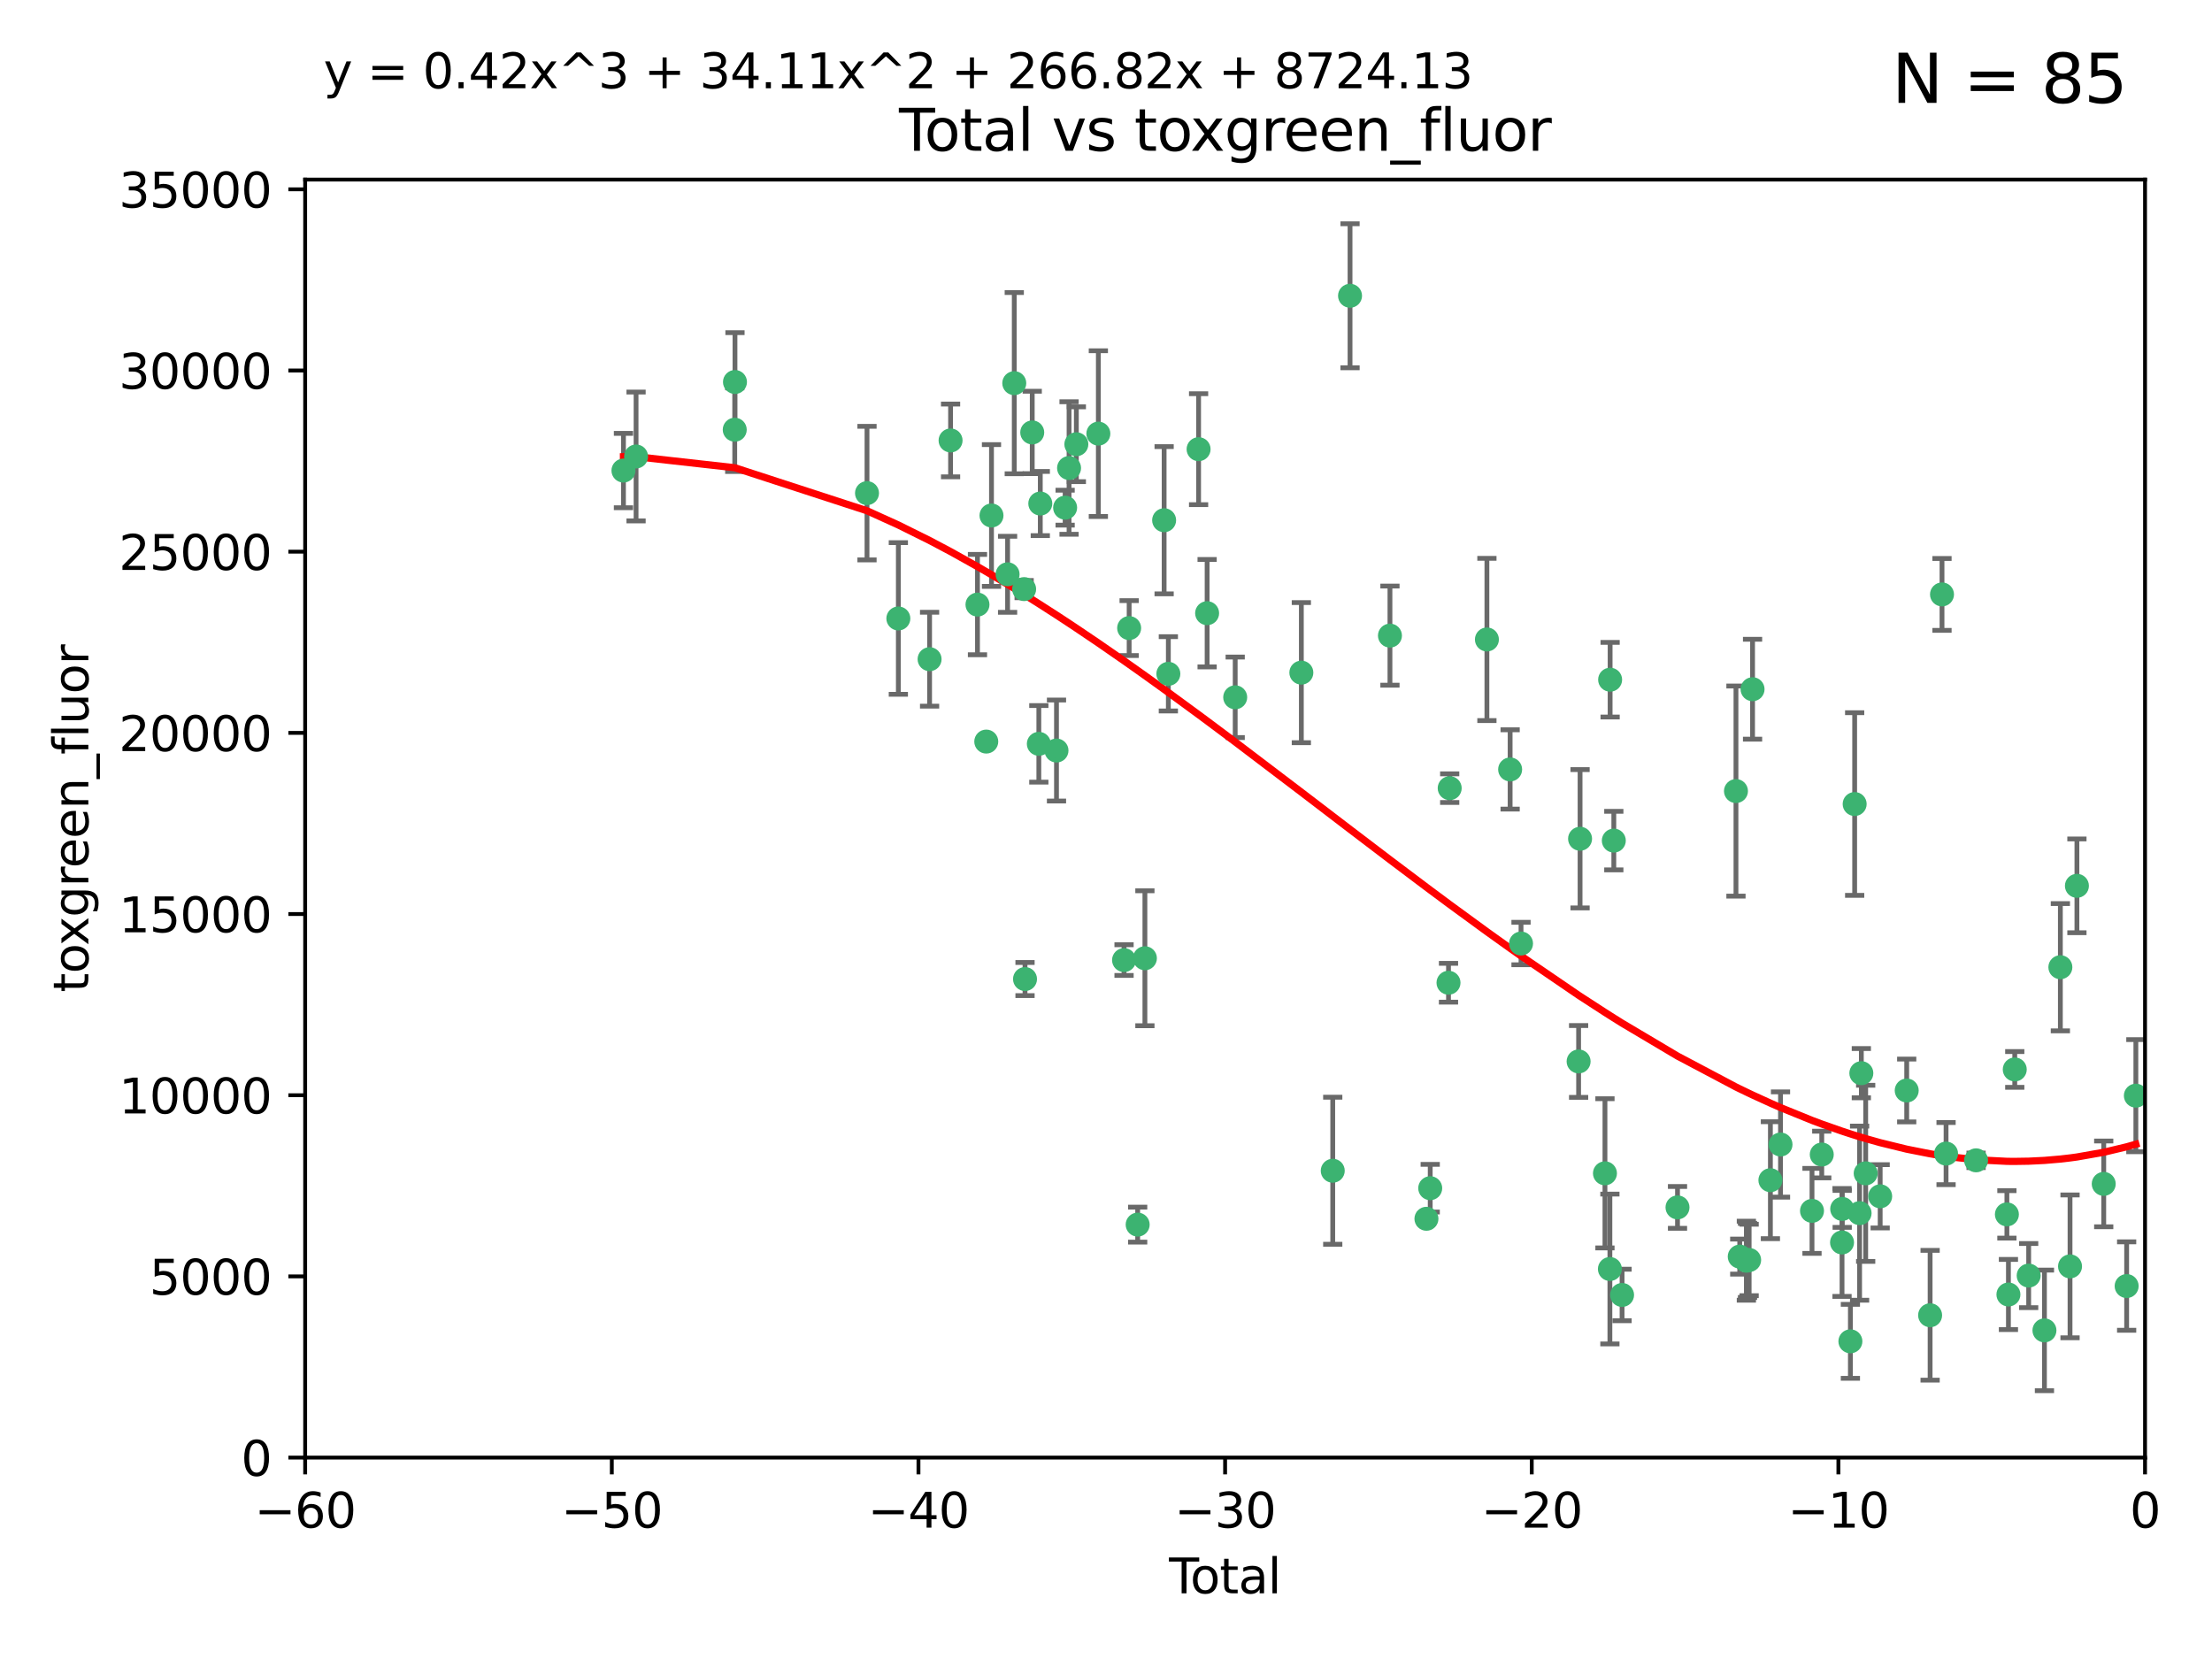 <?xml version="1.0" encoding="utf-8" standalone="no"?>
<!DOCTYPE svg PUBLIC "-//W3C//DTD SVG 1.1//EN"
  "http://www.w3.org/Graphics/SVG/1.1/DTD/svg11.dtd">
<svg xmlns:xlink="http://www.w3.org/1999/xlink" width="460.8pt" height="345.6pt" viewBox="0 0 460.8 345.6" xmlns="http://www.w3.org/2000/svg" version="1.1">
 <defs>
  <style type="text/css">*{stroke-linejoin: round; stroke-linecap: butt}</style>
 </defs>
 <g id="figure_1">
  <g id="patch_1">
   <path d="M 0 345.6 
L 460.8 345.6 
L 460.8 0 
L 0 0 
z
" style="fill: #ffffff"/>
  </g>
  <g id="axes_1">
   <g id="patch_2">
    <path d="M 63.571 303.64 
L 446.85 303.64 
L 446.85 37.411 
L 63.571 37.411 
z
" style="fill: #ffffff"/>
   </g>
   <g id="PathCollection_1">
    <defs>
     <path id="mcdafb8b8c2" d="M 0 1.118 
C 0.297 1.118 0.581 1 0.791 0.791 
C 1 0.581 1.118 0.297 1.118 0 
C 1.118 -0.297 1 -0.581 0.791 -0.791 
C 0.581 -1 0.297 -1.118 0 -1.118 
C -0.297 -1.118 -0.581 -1 -0.791 -0.791 
C -1 -0.581 -1.118 -0.297 -1.118 0 
C -1.118 0.297 -1 0.581 -0.791 0.791 
C -0.581 1 -0.297 1.118 0 1.118 
z
" style="stroke: #3cb371"/>
    </defs>
    <g clip-path="url(#p37826fe1c1)">
     <use xlink:href="#mcdafb8b8c2" x="129.877" y="98.026" style="fill: #3cb371; stroke: #3cb371"/>
     <use xlink:href="#mcdafb8b8c2" x="132.505" y="95.094" style="fill: #3cb371; stroke: #3cb371"/>
     <use xlink:href="#mcdafb8b8c2" x="153.06" y="89.516" style="fill: #3cb371; stroke: #3cb371"/>
     <use xlink:href="#mcdafb8b8c2" x="153.109" y="79.578" style="fill: #3cb371; stroke: #3cb371"/>
     <use xlink:href="#mcdafb8b8c2" x="180.613" y="102.727" style="fill: #3cb371; stroke: #3cb371"/>
     <use xlink:href="#mcdafb8b8c2" x="187.142" y="128.839" style="fill: #3cb371; stroke: #3cb371"/>
     <use xlink:href="#mcdafb8b8c2" x="193.65" y="137.321" style="fill: #3cb371; stroke: #3cb371"/>
     <use xlink:href="#mcdafb8b8c2" x="198.022" y="91.754" style="fill: #3cb371; stroke: #3cb371"/>
     <use xlink:href="#mcdafb8b8c2" x="203.628" y="125.947" style="fill: #3cb371; stroke: #3cb371"/>
     <use xlink:href="#mcdafb8b8c2" x="205.457" y="154.483" style="fill: #3cb371; stroke: #3cb371"/>
     <use xlink:href="#mcdafb8b8c2" x="206.546" y="107.386" style="fill: #3cb371; stroke: #3cb371"/>
     <use xlink:href="#mcdafb8b8c2" x="209.899" y="119.635" style="fill: #3cb371; stroke: #3cb371"/>
     <use xlink:href="#mcdafb8b8c2" x="211.29" y="79.819" style="fill: #3cb371; stroke: #3cb371"/>
     <use xlink:href="#mcdafb8b8c2" x="213.346" y="122.72" style="fill: #3cb371; stroke: #3cb371"/>
     <use xlink:href="#mcdafb8b8c2" x="213.53" y="203.953" style="fill: #3cb371; stroke: #3cb371"/>
     <use xlink:href="#mcdafb8b8c2" x="215.034" y="90.084" style="fill: #3cb371; stroke: #3cb371"/>
     <use xlink:href="#mcdafb8b8c2" x="216.408" y="154.954" style="fill: #3cb371; stroke: #3cb371"/>
     <use xlink:href="#mcdafb8b8c2" x="216.713" y="104.896" style="fill: #3cb371; stroke: #3cb371"/>
     <use xlink:href="#mcdafb8b8c2" x="220.086" y="156.348" style="fill: #3cb371; stroke: #3cb371"/>
     <use xlink:href="#mcdafb8b8c2" x="221.886" y="105.756" style="fill: #3cb371; stroke: #3cb371"/>
     <use xlink:href="#mcdafb8b8c2" x="222.705" y="97.498" style="fill: #3cb371; stroke: #3cb371"/>
     <use xlink:href="#mcdafb8b8c2" x="224.223" y="92.545" style="fill: #3cb371; stroke: #3cb371"/>
     <use xlink:href="#mcdafb8b8c2" x="228.807" y="90.332" style="fill: #3cb371; stroke: #3cb371"/>
     <use xlink:href="#mcdafb8b8c2" x="234.16" y="200.005" style="fill: #3cb371; stroke: #3cb371"/>
     <use xlink:href="#mcdafb8b8c2" x="235.222" y="130.84" style="fill: #3cb371; stroke: #3cb371"/>
     <use xlink:href="#mcdafb8b8c2" x="236.998" y="255.109" style="fill: #3cb371; stroke: #3cb371"/>
     <use xlink:href="#mcdafb8b8c2" x="238.504" y="199.62" style="fill: #3cb371; stroke: #3cb371"/>
     <use xlink:href="#mcdafb8b8c2" x="242.509" y="108.373" style="fill: #3cb371; stroke: #3cb371"/>
     <use xlink:href="#mcdafb8b8c2" x="243.389" y="140.37" style="fill: #3cb371; stroke: #3cb371"/>
     <use xlink:href="#mcdafb8b8c2" x="249.689" y="93.572" style="fill: #3cb371; stroke: #3cb371"/>
     <use xlink:href="#mcdafb8b8c2" x="251.465" y="127.738" style="fill: #3cb371; stroke: #3cb371"/>
     <use xlink:href="#mcdafb8b8c2" x="257.315" y="145.262" style="fill: #3cb371; stroke: #3cb371"/>
     <use xlink:href="#mcdafb8b8c2" x="271.094" y="140.122" style="fill: #3cb371; stroke: #3cb371"/>
     <use xlink:href="#mcdafb8b8c2" x="277.635" y="243.887" style="fill: #3cb371; stroke: #3cb371"/>
     <use xlink:href="#mcdafb8b8c2" x="281.237" y="61.614" style="fill: #3cb371; stroke: #3cb371"/>
     <use xlink:href="#mcdafb8b8c2" x="289.552" y="132.411" style="fill: #3cb371; stroke: #3cb371"/>
     <use xlink:href="#mcdafb8b8c2" x="297.153" y="253.893" style="fill: #3cb371; stroke: #3cb371"/>
     <use xlink:href="#mcdafb8b8c2" x="297.94" y="247.522" style="fill: #3cb371; stroke: #3cb371"/>
     <use xlink:href="#mcdafb8b8c2" x="301.749" y="204.723" style="fill: #3cb371; stroke: #3cb371"/>
     <use xlink:href="#mcdafb8b8c2" x="301.998" y="164.19" style="fill: #3cb371; stroke: #3cb371"/>
     <use xlink:href="#mcdafb8b8c2" x="309.75" y="133.213" style="fill: #3cb371; stroke: #3cb371"/>
     <use xlink:href="#mcdafb8b8c2" x="314.588" y="160.289" style="fill: #3cb371; stroke: #3cb371"/>
     <use xlink:href="#mcdafb8b8c2" x="316.858" y="196.552" style="fill: #3cb371; stroke: #3cb371"/>
     <use xlink:href="#mcdafb8b8c2" x="328.853" y="221.118" style="fill: #3cb371; stroke: #3cb371"/>
     <use xlink:href="#mcdafb8b8c2" x="329.157" y="174.728" style="fill: #3cb371; stroke: #3cb371"/>
     <use xlink:href="#mcdafb8b8c2" x="334.342" y="244.424" style="fill: #3cb371; stroke: #3cb371"/>
     <use xlink:href="#mcdafb8b8c2" x="335.371" y="264.357" style="fill: #3cb371; stroke: #3cb371"/>
     <use xlink:href="#mcdafb8b8c2" x="335.418" y="141.593" style="fill: #3cb371; stroke: #3cb371"/>
     <use xlink:href="#mcdafb8b8c2" x="336.187" y="175.112" style="fill: #3cb371; stroke: #3cb371"/>
     <use xlink:href="#mcdafb8b8c2" x="337.906" y="269.764" style="fill: #3cb371; stroke: #3cb371"/>
     <use xlink:href="#mcdafb8b8c2" x="349.456" y="251.524" style="fill: #3cb371; stroke: #3cb371"/>
     <use xlink:href="#mcdafb8b8c2" x="361.634" y="164.794" style="fill: #3cb371; stroke: #3cb371"/>
     <use xlink:href="#mcdafb8b8c2" x="362.418" y="261.772" style="fill: #3cb371; stroke: #3cb371"/>
     <use xlink:href="#mcdafb8b8c2" x="363.802" y="262.628" style="fill: #3cb371; stroke: #3cb371"/>
     <use xlink:href="#mcdafb8b8c2" x="364.037" y="262.571" style="fill: #3cb371; stroke: #3cb371"/>
     <use xlink:href="#mcdafb8b8c2" x="364.379" y="262.474" style="fill: #3cb371; stroke: #3cb371"/>
     <use xlink:href="#mcdafb8b8c2" x="365.089" y="143.576" style="fill: #3cb371; stroke: #3cb371"/>
     <use xlink:href="#mcdafb8b8c2" x="368.806" y="245.856" style="fill: #3cb371; stroke: #3cb371"/>
     <use xlink:href="#mcdafb8b8c2" x="370.913" y="238.42" style="fill: #3cb371; stroke: #3cb371"/>
     <use xlink:href="#mcdafb8b8c2" x="377.474" y="252.246" style="fill: #3cb371; stroke: #3cb371"/>
     <use xlink:href="#mcdafb8b8c2" x="379.506" y="240.511" style="fill: #3cb371; stroke: #3cb371"/>
     <use xlink:href="#mcdafb8b8c2" x="383.73" y="258.827" style="fill: #3cb371; stroke: #3cb371"/>
     <use xlink:href="#mcdafb8b8c2" x="383.763" y="251.838" style="fill: #3cb371; stroke: #3cb371"/>
     <use xlink:href="#mcdafb8b8c2" x="385.471" y="279.423" style="fill: #3cb371; stroke: #3cb371"/>
     <use xlink:href="#mcdafb8b8c2" x="386.359" y="167.495" style="fill: #3cb371; stroke: #3cb371"/>
     <use xlink:href="#mcdafb8b8c2" x="387.387" y="252.723" style="fill: #3cb371; stroke: #3cb371"/>
     <use xlink:href="#mcdafb8b8c2" x="387.751" y="223.562" style="fill: #3cb371; stroke: #3cb371"/>
     <use xlink:href="#mcdafb8b8c2" x="388.656" y="244.428" style="fill: #3cb371; stroke: #3cb371"/>
     <use xlink:href="#mcdafb8b8c2" x="391.674" y="249.211" style="fill: #3cb371; stroke: #3cb371"/>
     <use xlink:href="#mcdafb8b8c2" x="397.202" y="227.169" style="fill: #3cb371; stroke: #3cb371"/>
     <use xlink:href="#mcdafb8b8c2" x="402.078" y="273.991" style="fill: #3cb371; stroke: #3cb371"/>
     <use xlink:href="#mcdafb8b8c2" x="404.555" y="123.828" style="fill: #3cb371; stroke: #3cb371"/>
     <use xlink:href="#mcdafb8b8c2" x="405.4" y="240.314" style="fill: #3cb371; stroke: #3cb371"/>
     <use xlink:href="#mcdafb8b8c2" x="411.653" y="241.718" style="fill: #3cb371; stroke: #3cb371"/>
     <use xlink:href="#mcdafb8b8c2" x="418.073" y="252.978" style="fill: #3cb371; stroke: #3cb371"/>
     <use xlink:href="#mcdafb8b8c2" x="418.393" y="269.669" style="fill: #3cb371; stroke: #3cb371"/>
     <use xlink:href="#mcdafb8b8c2" x="419.711" y="222.785" style="fill: #3cb371; stroke: #3cb371"/>
     <use xlink:href="#mcdafb8b8c2" x="422.61" y="265.728" style="fill: #3cb371; stroke: #3cb371"/>
     <use xlink:href="#mcdafb8b8c2" x="425.895" y="277.145" style="fill: #3cb371; stroke: #3cb371"/>
     <use xlink:href="#mcdafb8b8c2" x="429.212" y="201.488" style="fill: #3cb371; stroke: #3cb371"/>
     <use xlink:href="#mcdafb8b8c2" x="431.226" y="263.81" style="fill: #3cb371; stroke: #3cb371"/>
     <use xlink:href="#mcdafb8b8c2" x="432.66" y="184.534" style="fill: #3cb371; stroke: #3cb371"/>
     <use xlink:href="#mcdafb8b8c2" x="438.245" y="246.624" style="fill: #3cb371; stroke: #3cb371"/>
     <use xlink:href="#mcdafb8b8c2" x="443.019" y="267.91" style="fill: #3cb371; stroke: #3cb371"/>
     <use xlink:href="#mcdafb8b8c2" x="444.939" y="228.248" style="fill: #3cb371; stroke: #3cb371"/>
    </g>
   </g>
   <g id="matplotlib.axis_1">
    <g id="xtick_1">
     <g id="line2d_1">
      <defs>
       <path id="m7b64bdc011" d="M 0 0 
L 0 3.5 
" style="stroke: #000000; stroke-width: 0.8"/>
      </defs>
      <g>
       <use xlink:href="#m7b64bdc011" x="63.571" y="303.64" style="stroke: #000000; stroke-width: 0.8"/>
      </g>
     </g>
     <g id="text_1">
      <!-- −60 -->
      <g transform="translate(53.019 318.238)scale(0.1 -0.1)">
       <defs>
        <path id="DejaVuSans-2212" d="M 678 2272 
L 4684 2272 
L 4684 1741 
L 678 1741 
L 678 2272 
z
" transform="scale(0.016)"/>
        <path id="DejaVuSans-36" d="M 2113 2584 
Q 1688 2584 1439 2293 
Q 1191 2003 1191 1497 
Q 1191 994 1439 701 
Q 1688 409 2113 409 
Q 2538 409 2786 701 
Q 3034 994 3034 1497 
Q 3034 2003 2786 2293 
Q 2538 2584 2113 2584 
z
M 3366 4563 
L 3366 3988 
Q 3128 4100 2886 4159 
Q 2644 4219 2406 4219 
Q 1781 4219 1451 3797 
Q 1122 3375 1075 2522 
Q 1259 2794 1537 2939 
Q 1816 3084 2150 3084 
Q 2853 3084 3261 2657 
Q 3669 2231 3669 1497 
Q 3669 778 3244 343 
Q 2819 -91 2113 -91 
Q 1303 -91 875 529 
Q 447 1150 447 2328 
Q 447 3434 972 4092 
Q 1497 4750 2381 4750 
Q 2619 4750 2861 4703 
Q 3103 4656 3366 4563 
z
" transform="scale(0.016)"/>
        <path id="DejaVuSans-30" d="M 2034 4250 
Q 1547 4250 1301 3770 
Q 1056 3291 1056 2328 
Q 1056 1369 1301 889 
Q 1547 409 2034 409 
Q 2525 409 2770 889 
Q 3016 1369 3016 2328 
Q 3016 3291 2770 3770 
Q 2525 4250 2034 4250 
z
M 2034 4750 
Q 2819 4750 3233 4129 
Q 3647 3509 3647 2328 
Q 3647 1150 3233 529 
Q 2819 -91 2034 -91 
Q 1250 -91 836 529 
Q 422 1150 422 2328 
Q 422 3509 836 4129 
Q 1250 4750 2034 4750 
z
" transform="scale(0.016)"/>
       </defs>
       <use xlink:href="#DejaVuSans-2212"/>
       <use xlink:href="#DejaVuSans-36" x="83.789"/>
       <use xlink:href="#DejaVuSans-30" x="147.412"/>
      </g>
     </g>
    </g>
    <g id="xtick_2">
     <g id="line2d_2">
      <g>
       <use xlink:href="#m7b64bdc011" x="127.451" y="303.64" style="stroke: #000000; stroke-width: 0.8"/>
      </g>
     </g>
     <g id="text_2">
      <!-- −50 -->
      <g transform="translate(116.899 318.238)scale(0.1 -0.1)">
       <defs>
        <path id="DejaVuSans-35" d="M 691 4666 
L 3169 4666 
L 3169 4134 
L 1269 4134 
L 1269 2991 
Q 1406 3038 1543 3061 
Q 1681 3084 1819 3084 
Q 2600 3084 3056 2656 
Q 3513 2228 3513 1497 
Q 3513 744 3044 326 
Q 2575 -91 1722 -91 
Q 1428 -91 1123 -41 
Q 819 9 494 109 
L 494 744 
Q 775 591 1075 516 
Q 1375 441 1709 441 
Q 2250 441 2565 725 
Q 2881 1009 2881 1497 
Q 2881 1984 2565 2268 
Q 2250 2553 1709 2553 
Q 1456 2553 1204 2497 
Q 953 2441 691 2322 
L 691 4666 
z
" transform="scale(0.016)"/>
       </defs>
       <use xlink:href="#DejaVuSans-2212"/>
       <use xlink:href="#DejaVuSans-35" x="83.789"/>
       <use xlink:href="#DejaVuSans-30" x="147.412"/>
      </g>
     </g>
    </g>
    <g id="xtick_3">
     <g id="line2d_3">
      <g>
       <use xlink:href="#m7b64bdc011" x="191.331" y="303.64" style="stroke: #000000; stroke-width: 0.8"/>
      </g>
     </g>
     <g id="text_3">
      <!-- −40 -->
      <g transform="translate(180.778 318.238)scale(0.1 -0.1)">
       <defs>
        <path id="DejaVuSans-34" d="M 2419 4116 
L 825 1625 
L 2419 1625 
L 2419 4116 
z
M 2253 4666 
L 3047 4666 
L 3047 1625 
L 3713 1625 
L 3713 1100 
L 3047 1100 
L 3047 0 
L 2419 0 
L 2419 1100 
L 313 1100 
L 313 1709 
L 2253 4666 
z
" transform="scale(0.016)"/>
       </defs>
       <use xlink:href="#DejaVuSans-2212"/>
       <use xlink:href="#DejaVuSans-34" x="83.789"/>
       <use xlink:href="#DejaVuSans-30" x="147.412"/>
      </g>
     </g>
    </g>
    <g id="xtick_4">
     <g id="line2d_4">
      <g>
       <use xlink:href="#m7b64bdc011" x="255.211" y="303.64" style="stroke: #000000; stroke-width: 0.8"/>
      </g>
     </g>
     <g id="text_4">
      <!-- −30 -->
      <g transform="translate(244.658 318.238)scale(0.1 -0.1)">
       <defs>
        <path id="DejaVuSans-33" d="M 2597 2516 
Q 3050 2419 3304 2112 
Q 3559 1806 3559 1356 
Q 3559 666 3084 287 
Q 2609 -91 1734 -91 
Q 1441 -91 1130 -33 
Q 819 25 488 141 
L 488 750 
Q 750 597 1062 519 
Q 1375 441 1716 441 
Q 2309 441 2620 675 
Q 2931 909 2931 1356 
Q 2931 1769 2642 2001 
Q 2353 2234 1838 2234 
L 1294 2234 
L 1294 2753 
L 1863 2753 
Q 2328 2753 2575 2939 
Q 2822 3125 2822 3475 
Q 2822 3834 2567 4026 
Q 2313 4219 1838 4219 
Q 1578 4219 1281 4162 
Q 984 4106 628 3988 
L 628 4550 
Q 988 4650 1302 4700 
Q 1616 4750 1894 4750 
Q 2613 4750 3031 4423 
Q 3450 4097 3450 3541 
Q 3450 3153 3228 2886 
Q 3006 2619 2597 2516 
z
" transform="scale(0.016)"/>
       </defs>
       <use xlink:href="#DejaVuSans-2212"/>
       <use xlink:href="#DejaVuSans-33" x="83.789"/>
       <use xlink:href="#DejaVuSans-30" x="147.412"/>
      </g>
     </g>
    </g>
    <g id="xtick_5">
     <g id="line2d_5">
      <g>
       <use xlink:href="#m7b64bdc011" x="319.09" y="303.64" style="stroke: #000000; stroke-width: 0.8"/>
      </g>
     </g>
     <g id="text_5">
      <!-- −20 -->
      <g transform="translate(308.538 318.238)scale(0.1 -0.1)">
       <defs>
        <path id="DejaVuSans-32" d="M 1228 531 
L 3431 531 
L 3431 0 
L 469 0 
L 469 531 
Q 828 903 1448 1529 
Q 2069 2156 2228 2338 
Q 2531 2678 2651 2914 
Q 2772 3150 2772 3378 
Q 2772 3750 2511 3984 
Q 2250 4219 1831 4219 
Q 1534 4219 1204 4116 
Q 875 4013 500 3803 
L 500 4441 
Q 881 4594 1212 4672 
Q 1544 4750 1819 4750 
Q 2544 4750 2975 4387 
Q 3406 4025 3406 3419 
Q 3406 3131 3298 2873 
Q 3191 2616 2906 2266 
Q 2828 2175 2409 1742 
Q 1991 1309 1228 531 
z
" transform="scale(0.016)"/>
       </defs>
       <use xlink:href="#DejaVuSans-2212"/>
       <use xlink:href="#DejaVuSans-32" x="83.789"/>
       <use xlink:href="#DejaVuSans-30" x="147.412"/>
      </g>
     </g>
    </g>
    <g id="xtick_6">
     <g id="line2d_6">
      <g>
       <use xlink:href="#m7b64bdc011" x="382.97" y="303.64" style="stroke: #000000; stroke-width: 0.8"/>
      </g>
     </g>
     <g id="text_6">
      <!-- −10 -->
      <g transform="translate(372.418 318.238)scale(0.1 -0.1)">
       <defs>
        <path id="DejaVuSans-31" d="M 794 531 
L 1825 531 
L 1825 4091 
L 703 3866 
L 703 4441 
L 1819 4666 
L 2450 4666 
L 2450 531 
L 3481 531 
L 3481 0 
L 794 0 
L 794 531 
z
" transform="scale(0.016)"/>
       </defs>
       <use xlink:href="#DejaVuSans-2212"/>
       <use xlink:href="#DejaVuSans-31" x="83.789"/>
       <use xlink:href="#DejaVuSans-30" x="147.412"/>
      </g>
     </g>
    </g>
    <g id="xtick_7">
     <g id="line2d_7">
      <g>
       <use xlink:href="#m7b64bdc011" x="446.85" y="303.64" style="stroke: #000000; stroke-width: 0.8"/>
      </g>
     </g>
     <g id="text_7">
      <!-- 0 -->
      <g transform="translate(443.669 318.238)scale(0.1 -0.1)">
       <use xlink:href="#DejaVuSans-30"/>
      </g>
     </g>
    </g>
    <g id="text_8">
     <!-- Total -->
     <g transform="translate(243.534 331.917)scale(0.1 -0.1)">
      <defs>
       <path id="DejaVuSans-54" d="M -19 4666 
L 3928 4666 
L 3928 4134 
L 2272 4134 
L 2272 0 
L 1638 0 
L 1638 4134 
L -19 4134 
L -19 4666 
z
" transform="scale(0.016)"/>
       <path id="DejaVuSans-6f" d="M 1959 3097 
Q 1497 3097 1228 2736 
Q 959 2375 959 1747 
Q 959 1119 1226 758 
Q 1494 397 1959 397 
Q 2419 397 2687 759 
Q 2956 1122 2956 1747 
Q 2956 2369 2687 2733 
Q 2419 3097 1959 3097 
z
M 1959 3584 
Q 2709 3584 3137 3096 
Q 3566 2609 3566 1747 
Q 3566 888 3137 398 
Q 2709 -91 1959 -91 
Q 1206 -91 779 398 
Q 353 888 353 1747 
Q 353 2609 779 3096 
Q 1206 3584 1959 3584 
z
" transform="scale(0.016)"/>
       <path id="DejaVuSans-74" d="M 1172 4494 
L 1172 3500 
L 2356 3500 
L 2356 3053 
L 1172 3053 
L 1172 1153 
Q 1172 725 1289 603 
Q 1406 481 1766 481 
L 2356 481 
L 2356 0 
L 1766 0 
Q 1100 0 847 248 
Q 594 497 594 1153 
L 594 3053 
L 172 3053 
L 172 3500 
L 594 3500 
L 594 4494 
L 1172 4494 
z
" transform="scale(0.016)"/>
       <path id="DejaVuSans-61" d="M 2194 1759 
Q 1497 1759 1228 1600 
Q 959 1441 959 1056 
Q 959 750 1161 570 
Q 1363 391 1709 391 
Q 2188 391 2477 730 
Q 2766 1069 2766 1631 
L 2766 1759 
L 2194 1759 
z
M 3341 1997 
L 3341 0 
L 2766 0 
L 2766 531 
Q 2569 213 2275 61 
Q 1981 -91 1556 -91 
Q 1019 -91 701 211 
Q 384 513 384 1019 
Q 384 1609 779 1909 
Q 1175 2209 1959 2209 
L 2766 2209 
L 2766 2266 
Q 2766 2663 2505 2880 
Q 2244 3097 1772 3097 
Q 1472 3097 1187 3025 
Q 903 2953 641 2809 
L 641 3341 
Q 956 3463 1253 3523 
Q 1550 3584 1831 3584 
Q 2591 3584 2966 3190 
Q 3341 2797 3341 1997 
z
" transform="scale(0.016)"/>
       <path id="DejaVuSans-6c" d="M 603 4863 
L 1178 4863 
L 1178 0 
L 603 0 
L 603 4863 
z
" transform="scale(0.016)"/>
      </defs>
      <use xlink:href="#DejaVuSans-54"/>
      <use xlink:href="#DejaVuSans-6f" x="44.084"/>
      <use xlink:href="#DejaVuSans-74" x="105.266"/>
      <use xlink:href="#DejaVuSans-61" x="144.475"/>
      <use xlink:href="#DejaVuSans-6c" x="205.754"/>
     </g>
    </g>
   </g>
   <g id="matplotlib.axis_2">
    <g id="ytick_1">
     <g id="line2d_8">
      <defs>
       <path id="mde1a8522c0" d="M 0 0 
L -3.5 0 
" style="stroke: #000000; stroke-width: 0.8"/>
      </defs>
      <g>
       <use xlink:href="#mde1a8522c0" x="63.571" y="303.64" style="stroke: #000000; stroke-width: 0.8"/>
      </g>
     </g>
     <g id="text_9">
      <!-- 0 -->
      <g transform="translate(50.209 307.439)scale(0.1 -0.1)">
       <use xlink:href="#DejaVuSans-30"/>
      </g>
     </g>
    </g>
    <g id="ytick_2">
     <g id="line2d_9">
      <g>
       <use xlink:href="#mde1a8522c0" x="63.571" y="265.897" style="stroke: #000000; stroke-width: 0.8"/>
      </g>
     </g>
     <g id="text_10">
      <!-- 5000 -->
      <g transform="translate(31.121 269.696)scale(0.1 -0.1)">
       <use xlink:href="#DejaVuSans-35"/>
       <use xlink:href="#DejaVuSans-30" x="63.623"/>
       <use xlink:href="#DejaVuSans-30" x="127.246"/>
       <use xlink:href="#DejaVuSans-30" x="190.869"/>
      </g>
     </g>
    </g>
    <g id="ytick_3">
     <g id="line2d_10">
      <g>
       <use xlink:href="#mde1a8522c0" x="63.571" y="228.154" style="stroke: #000000; stroke-width: 0.8"/>
      </g>
     </g>
     <g id="text_11">
      <!-- 10000 -->
      <g transform="translate(24.759 231.953)scale(0.1 -0.1)">
       <use xlink:href="#DejaVuSans-31"/>
       <use xlink:href="#DejaVuSans-30" x="63.623"/>
       <use xlink:href="#DejaVuSans-30" x="127.246"/>
       <use xlink:href="#DejaVuSans-30" x="190.869"/>
       <use xlink:href="#DejaVuSans-30" x="254.492"/>
      </g>
     </g>
    </g>
    <g id="ytick_4">
     <g id="line2d_11">
      <g>
       <use xlink:href="#mde1a8522c0" x="63.571" y="190.411" style="stroke: #000000; stroke-width: 0.8"/>
      </g>
     </g>
     <g id="text_12">
      <!-- 15000 -->
      <g transform="translate(24.759 194.21)scale(0.1 -0.1)">
       <use xlink:href="#DejaVuSans-31"/>
       <use xlink:href="#DejaVuSans-35" x="63.623"/>
       <use xlink:href="#DejaVuSans-30" x="127.246"/>
       <use xlink:href="#DejaVuSans-30" x="190.869"/>
       <use xlink:href="#DejaVuSans-30" x="254.492"/>
      </g>
     </g>
    </g>
    <g id="ytick_5">
     <g id="line2d_12">
      <g>
       <use xlink:href="#mde1a8522c0" x="63.571" y="152.668" style="stroke: #000000; stroke-width: 0.8"/>
      </g>
     </g>
     <g id="text_13">
      <!-- 20000 -->
      <g transform="translate(24.759 156.467)scale(0.1 -0.1)">
       <use xlink:href="#DejaVuSans-32"/>
       <use xlink:href="#DejaVuSans-30" x="63.623"/>
       <use xlink:href="#DejaVuSans-30" x="127.246"/>
       <use xlink:href="#DejaVuSans-30" x="190.869"/>
       <use xlink:href="#DejaVuSans-30" x="254.492"/>
      </g>
     </g>
    </g>
    <g id="ytick_6">
     <g id="line2d_13">
      <g>
       <use xlink:href="#mde1a8522c0" x="63.571" y="114.925" style="stroke: #000000; stroke-width: 0.8"/>
      </g>
     </g>
     <g id="text_14">
      <!-- 25000 -->
      <g transform="translate(24.759 118.724)scale(0.1 -0.1)">
       <use xlink:href="#DejaVuSans-32"/>
       <use xlink:href="#DejaVuSans-35" x="63.623"/>
       <use xlink:href="#DejaVuSans-30" x="127.246"/>
       <use xlink:href="#DejaVuSans-30" x="190.869"/>
       <use xlink:href="#DejaVuSans-30" x="254.492"/>
      </g>
     </g>
    </g>
    <g id="ytick_7">
     <g id="line2d_14">
      <g>
       <use xlink:href="#mde1a8522c0" x="63.571" y="77.181" style="stroke: #000000; stroke-width: 0.8"/>
      </g>
     </g>
     <g id="text_15">
      <!-- 30000 -->
      <g transform="translate(24.759 80.981)scale(0.1 -0.1)">
       <use xlink:href="#DejaVuSans-33"/>
       <use xlink:href="#DejaVuSans-30" x="63.623"/>
       <use xlink:href="#DejaVuSans-30" x="127.246"/>
       <use xlink:href="#DejaVuSans-30" x="190.869"/>
       <use xlink:href="#DejaVuSans-30" x="254.492"/>
      </g>
     </g>
    </g>
    <g id="ytick_8">
     <g id="line2d_15">
      <g>
       <use xlink:href="#mde1a8522c0" x="63.571" y="39.438" style="stroke: #000000; stroke-width: 0.8"/>
      </g>
     </g>
     <g id="text_16">
      <!-- 35000 -->
      <g transform="translate(24.759 43.238)scale(0.1 -0.1)">
       <use xlink:href="#DejaVuSans-33"/>
       <use xlink:href="#DejaVuSans-35" x="63.623"/>
       <use xlink:href="#DejaVuSans-30" x="127.246"/>
       <use xlink:href="#DejaVuSans-30" x="190.869"/>
       <use xlink:href="#DejaVuSans-30" x="254.492"/>
      </g>
     </g>
    </g>
    <g id="text_17">
     <!-- toxgreen_fluor -->
     <g transform="translate(18.401 206.72)rotate(-90)scale(0.1 -0.1)">
      <defs>
       <path id="DejaVuSans-78" d="M 3513 3500 
L 2247 1797 
L 3578 0 
L 2900 0 
L 1881 1375 
L 863 0 
L 184 0 
L 1544 1831 
L 300 3500 
L 978 3500 
L 1906 2253 
L 2834 3500 
L 3513 3500 
z
" transform="scale(0.016)"/>
       <path id="DejaVuSans-67" d="M 2906 1791 
Q 2906 2416 2648 2759 
Q 2391 3103 1925 3103 
Q 1463 3103 1205 2759 
Q 947 2416 947 1791 
Q 947 1169 1205 825 
Q 1463 481 1925 481 
Q 2391 481 2648 825 
Q 2906 1169 2906 1791 
z
M 3481 434 
Q 3481 -459 3084 -895 
Q 2688 -1331 1869 -1331 
Q 1566 -1331 1297 -1286 
Q 1028 -1241 775 -1147 
L 775 -588 
Q 1028 -725 1275 -790 
Q 1522 -856 1778 -856 
Q 2344 -856 2625 -561 
Q 2906 -266 2906 331 
L 2906 616 
Q 2728 306 2450 153 
Q 2172 0 1784 0 
Q 1141 0 747 490 
Q 353 981 353 1791 
Q 353 2603 747 3093 
Q 1141 3584 1784 3584 
Q 2172 3584 2450 3431 
Q 2728 3278 2906 2969 
L 2906 3500 
L 3481 3500 
L 3481 434 
z
" transform="scale(0.016)"/>
       <path id="DejaVuSans-72" d="M 2631 2963 
Q 2534 3019 2420 3045 
Q 2306 3072 2169 3072 
Q 1681 3072 1420 2755 
Q 1159 2438 1159 1844 
L 1159 0 
L 581 0 
L 581 3500 
L 1159 3500 
L 1159 2956 
Q 1341 3275 1631 3429 
Q 1922 3584 2338 3584 
Q 2397 3584 2469 3576 
Q 2541 3569 2628 3553 
L 2631 2963 
z
" transform="scale(0.016)"/>
       <path id="DejaVuSans-65" d="M 3597 1894 
L 3597 1613 
L 953 1613 
Q 991 1019 1311 708 
Q 1631 397 2203 397 
Q 2534 397 2845 478 
Q 3156 559 3463 722 
L 3463 178 
Q 3153 47 2828 -22 
Q 2503 -91 2169 -91 
Q 1331 -91 842 396 
Q 353 884 353 1716 
Q 353 2575 817 3079 
Q 1281 3584 2069 3584 
Q 2775 3584 3186 3129 
Q 3597 2675 3597 1894 
z
M 3022 2063 
Q 3016 2534 2758 2815 
Q 2500 3097 2075 3097 
Q 1594 3097 1305 2825 
Q 1016 2553 972 2059 
L 3022 2063 
z
" transform="scale(0.016)"/>
       <path id="DejaVuSans-6e" d="M 3513 2113 
L 3513 0 
L 2938 0 
L 2938 2094 
Q 2938 2591 2744 2837 
Q 2550 3084 2163 3084 
Q 1697 3084 1428 2787 
Q 1159 2491 1159 1978 
L 1159 0 
L 581 0 
L 581 3500 
L 1159 3500 
L 1159 2956 
Q 1366 3272 1645 3428 
Q 1925 3584 2291 3584 
Q 2894 3584 3203 3211 
Q 3513 2838 3513 2113 
z
" transform="scale(0.016)"/>
       <path id="DejaVuSans-5f" d="M 3263 -1063 
L 3263 -1509 
L -63 -1509 
L -63 -1063 
L 3263 -1063 
z
" transform="scale(0.016)"/>
       <path id="DejaVuSans-66" d="M 2375 4863 
L 2375 4384 
L 1825 4384 
Q 1516 4384 1395 4259 
Q 1275 4134 1275 3809 
L 1275 3500 
L 2222 3500 
L 2222 3053 
L 1275 3053 
L 1275 0 
L 697 0 
L 697 3053 
L 147 3053 
L 147 3500 
L 697 3500 
L 697 3744 
Q 697 4328 969 4595 
Q 1241 4863 1831 4863 
L 2375 4863 
z
" transform="scale(0.016)"/>
       <path id="DejaVuSans-75" d="M 544 1381 
L 544 3500 
L 1119 3500 
L 1119 1403 
Q 1119 906 1312 657 
Q 1506 409 1894 409 
Q 2359 409 2629 706 
Q 2900 1003 2900 1516 
L 2900 3500 
L 3475 3500 
L 3475 0 
L 2900 0 
L 2900 538 
Q 2691 219 2414 64 
Q 2138 -91 1772 -91 
Q 1169 -91 856 284 
Q 544 659 544 1381 
z
M 1991 3584 
L 1991 3584 
z
" transform="scale(0.016)"/>
      </defs>
      <use xlink:href="#DejaVuSans-74"/>
      <use xlink:href="#DejaVuSans-6f" x="39.209"/>
      <use xlink:href="#DejaVuSans-78" x="97.266"/>
      <use xlink:href="#DejaVuSans-67" x="156.445"/>
      <use xlink:href="#DejaVuSans-72" x="219.922"/>
      <use xlink:href="#DejaVuSans-65" x="258.785"/>
      <use xlink:href="#DejaVuSans-65" x="320.309"/>
      <use xlink:href="#DejaVuSans-6e" x="381.832"/>
      <use xlink:href="#DejaVuSans-5f" x="445.211"/>
      <use xlink:href="#DejaVuSans-66" x="495.211"/>
      <use xlink:href="#DejaVuSans-6c" x="530.416"/>
      <use xlink:href="#DejaVuSans-75" x="558.199"/>
      <use xlink:href="#DejaVuSans-6f" x="621.578"/>
      <use xlink:href="#DejaVuSans-72" x="682.76"/>
     </g>
    </g>
   </g>
   <g id="LineCollection_1">
    <path d="M 129.877 105.772 
L 129.877 90.281 
" clip-path="url(#p37826fe1c1)" style="fill: none; stroke: #696969"/>
    <path d="M 132.505 108.514 
L 132.505 81.675 
" clip-path="url(#p37826fe1c1)" style="fill: none; stroke: #696969"/>
    <path d="M 153.06 98.217 
L 153.06 80.815 
" clip-path="url(#p37826fe1c1)" style="fill: none; stroke: #696969"/>
    <path d="M 153.109 89.863 
L 153.109 69.294 
" clip-path="url(#p37826fe1c1)" style="fill: none; stroke: #696969"/>
    <path d="M 180.613 116.638 
L 180.613 88.815 
" clip-path="url(#p37826fe1c1)" style="fill: none; stroke: #696969"/>
    <path d="M 187.142 144.637 
L 187.142 113.041 
" clip-path="url(#p37826fe1c1)" style="fill: none; stroke: #696969"/>
    <path d="M 193.65 147.102 
L 193.65 127.541 
" clip-path="url(#p37826fe1c1)" style="fill: none; stroke: #696969"/>
    <path d="M 198.022 99.334 
L 198.022 84.174 
" clip-path="url(#p37826fe1c1)" style="fill: none; stroke: #696969"/>
    <path d="M 203.628 136.397 
L 203.628 115.497 
" clip-path="url(#p37826fe1c1)" style="fill: none; stroke: #696969"/>
    <path d="M 205.457 155.048 
L 205.457 153.918 
" clip-path="url(#p37826fe1c1)" style="fill: none; stroke: #696969"/>
    <path d="M 206.546 122.155 
L 206.546 92.617 
" clip-path="url(#p37826fe1c1)" style="fill: none; stroke: #696969"/>
    <path d="M 209.899 127.554 
L 209.899 111.717 
" clip-path="url(#p37826fe1c1)" style="fill: none; stroke: #696969"/>
    <path d="M 211.29 98.693 
L 211.29 60.945 
" clip-path="url(#p37826fe1c1)" style="fill: none; stroke: #696969"/>
    <path d="M 213.346 124.514 
L 213.346 120.926 
" clip-path="url(#p37826fe1c1)" style="fill: none; stroke: #696969"/>
    <path d="M 213.53 207.405 
L 213.53 200.501 
" clip-path="url(#p37826fe1c1)" style="fill: none; stroke: #696969"/>
    <path d="M 215.034 98.668 
L 215.034 81.501 
" clip-path="url(#p37826fe1c1)" style="fill: none; stroke: #696969"/>
    <path d="M 216.408 162.929 
L 216.408 146.979 
" clip-path="url(#p37826fe1c1)" style="fill: none; stroke: #696969"/>
    <path d="M 216.713 111.578 
L 216.713 98.214 
" clip-path="url(#p37826fe1c1)" style="fill: none; stroke: #696969"/>
    <path d="M 220.086 166.868 
L 220.086 145.829 
" clip-path="url(#p37826fe1c1)" style="fill: none; stroke: #696969"/>
    <path d="M 221.886 109.392 
L 221.886 102.12 
" clip-path="url(#p37826fe1c1)" style="fill: none; stroke: #696969"/>
    <path d="M 222.705 111.302 
L 222.705 83.693 
" clip-path="url(#p37826fe1c1)" style="fill: none; stroke: #696969"/>
    <path d="M 224.223 100.341 
L 224.223 84.749 
" clip-path="url(#p37826fe1c1)" style="fill: none; stroke: #696969"/>
    <path d="M 228.807 107.592 
L 228.807 73.071 
" clip-path="url(#p37826fe1c1)" style="fill: none; stroke: #696969"/>
    <path d="M 234.16 203.204 
L 234.16 196.806 
" clip-path="url(#p37826fe1c1)" style="fill: none; stroke: #696969"/>
    <path d="M 235.222 136.561 
L 235.222 125.12 
" clip-path="url(#p37826fe1c1)" style="fill: none; stroke: #696969"/>
    <path d="M 236.998 258.755 
L 236.998 251.464 
" clip-path="url(#p37826fe1c1)" style="fill: none; stroke: #696969"/>
    <path d="M 238.504 213.675 
L 238.504 185.565 
" clip-path="url(#p37826fe1c1)" style="fill: none; stroke: #696969"/>
    <path d="M 242.509 123.707 
L 242.509 93.039 
" clip-path="url(#p37826fe1c1)" style="fill: none; stroke: #696969"/>
    <path d="M 243.389 148.106 
L 243.389 132.634 
" clip-path="url(#p37826fe1c1)" style="fill: none; stroke: #696969"/>
    <path d="M 249.689 105.129 
L 249.689 82.016 
" clip-path="url(#p37826fe1c1)" style="fill: none; stroke: #696969"/>
    <path d="M 251.465 138.926 
L 251.465 116.549 
" clip-path="url(#p37826fe1c1)" style="fill: none; stroke: #696969"/>
    <path d="M 257.315 153.647 
L 257.315 136.877 
" clip-path="url(#p37826fe1c1)" style="fill: none; stroke: #696969"/>
    <path d="M 271.094 154.719 
L 271.094 125.526 
" clip-path="url(#p37826fe1c1)" style="fill: none; stroke: #696969"/>
    <path d="M 277.635 259.205 
L 277.635 228.569 
" clip-path="url(#p37826fe1c1)" style="fill: none; stroke: #696969"/>
    <path d="M 281.237 76.614 
L 281.237 46.614 
" clip-path="url(#p37826fe1c1)" style="fill: none; stroke: #696969"/>
    <path d="M 289.552 142.738 
L 289.552 122.084 
" clip-path="url(#p37826fe1c1)" style="fill: none; stroke: #696969"/>
    <path d="M 297.153 254.845 
L 297.153 252.94 
" clip-path="url(#p37826fe1c1)" style="fill: none; stroke: #696969"/>
    <path d="M 297.94 252.489 
L 297.94 242.555 
" clip-path="url(#p37826fe1c1)" style="fill: none; stroke: #696969"/>
    <path d="M 301.749 208.763 
L 301.749 200.682 
" clip-path="url(#p37826fe1c1)" style="fill: none; stroke: #696969"/>
    <path d="M 301.998 167.175 
L 301.998 161.206 
" clip-path="url(#p37826fe1c1)" style="fill: none; stroke: #696969"/>
    <path d="M 309.75 150.11 
L 309.75 116.316 
" clip-path="url(#p37826fe1c1)" style="fill: none; stroke: #696969"/>
    <path d="M 314.588 168.551 
L 314.588 152.026 
" clip-path="url(#p37826fe1c1)" style="fill: none; stroke: #696969"/>
    <path d="M 316.858 200.974 
L 316.858 192.13 
" clip-path="url(#p37826fe1c1)" style="fill: none; stroke: #696969"/>
    <path d="M 328.853 228.596 
L 328.853 213.64 
" clip-path="url(#p37826fe1c1)" style="fill: none; stroke: #696969"/>
    <path d="M 329.157 189.135 
L 329.157 160.322 
" clip-path="url(#p37826fe1c1)" style="fill: none; stroke: #696969"/>
    <path d="M 334.342 259.965 
L 334.342 228.883 
" clip-path="url(#p37826fe1c1)" style="fill: none; stroke: #696969"/>
    <path d="M 335.371 279.964 
L 335.371 248.75 
" clip-path="url(#p37826fe1c1)" style="fill: none; stroke: #696969"/>
    <path d="M 335.418 149.363 
L 335.418 133.823 
" clip-path="url(#p37826fe1c1)" style="fill: none; stroke: #696969"/>
    <path d="M 336.187 181.212 
L 336.187 169.013 
" clip-path="url(#p37826fe1c1)" style="fill: none; stroke: #696969"/>
    <path d="M 337.906 275.127 
L 337.906 264.4 
" clip-path="url(#p37826fe1c1)" style="fill: none; stroke: #696969"/>
    <path d="M 349.456 255.883 
L 349.456 247.164 
" clip-path="url(#p37826fe1c1)" style="fill: none; stroke: #696969"/>
    <path d="M 361.634 186.68 
L 361.634 142.908 
" clip-path="url(#p37826fe1c1)" style="fill: none; stroke: #696969"/>
    <path d="M 362.418 265.422 
L 362.418 258.121 
" clip-path="url(#p37826fe1c1)" style="fill: none; stroke: #696969"/>
    <path d="M 363.802 270.857 
L 363.802 254.399 
" clip-path="url(#p37826fe1c1)" style="fill: none; stroke: #696969"/>
    <path d="M 364.037 270.288 
L 364.037 254.854 
" clip-path="url(#p37826fe1c1)" style="fill: none; stroke: #696969"/>
    <path d="M 364.379 269.915 
L 364.379 255.033 
" clip-path="url(#p37826fe1c1)" style="fill: none; stroke: #696969"/>
    <path d="M 365.089 153.98 
L 365.089 133.171 
" clip-path="url(#p37826fe1c1)" style="fill: none; stroke: #696969"/>
    <path d="M 368.806 258.035 
L 368.806 233.677 
" clip-path="url(#p37826fe1c1)" style="fill: none; stroke: #696969"/>
    <path d="M 370.913 249.385 
L 370.913 227.454 
" clip-path="url(#p37826fe1c1)" style="fill: none; stroke: #696969"/>
    <path d="M 377.474 261.1 
L 377.474 243.393 
" clip-path="url(#p37826fe1c1)" style="fill: none; stroke: #696969"/>
    <path d="M 379.506 245.375 
L 379.506 235.646 
" clip-path="url(#p37826fe1c1)" style="fill: none; stroke: #696969"/>
    <path d="M 383.73 270.066 
L 383.73 247.588 
" clip-path="url(#p37826fe1c1)" style="fill: none; stroke: #696969"/>
    <path d="M 383.763 255.685 
L 383.763 247.992 
" clip-path="url(#p37826fe1c1)" style="fill: none; stroke: #696969"/>
    <path d="M 385.471 287.127 
L 385.471 271.719 
" clip-path="url(#p37826fe1c1)" style="fill: none; stroke: #696969"/>
    <path d="M 386.359 186.519 
L 386.359 148.47 
" clip-path="url(#p37826fe1c1)" style="fill: none; stroke: #696969"/>
    <path d="M 387.387 270.856 
L 387.387 234.59 
" clip-path="url(#p37826fe1c1)" style="fill: none; stroke: #696969"/>
    <path d="M 387.751 228.692 
L 387.751 218.432 
" clip-path="url(#p37826fe1c1)" style="fill: none; stroke: #696969"/>
    <path d="M 388.656 262.775 
L 388.656 226.08 
" clip-path="url(#p37826fe1c1)" style="fill: none; stroke: #696969"/>
    <path d="M 391.674 255.803 
L 391.674 242.62 
" clip-path="url(#p37826fe1c1)" style="fill: none; stroke: #696969"/>
    <path d="M 397.202 233.713 
L 397.202 220.626 
" clip-path="url(#p37826fe1c1)" style="fill: none; stroke: #696969"/>
    <path d="M 402.078 287.508 
L 402.078 260.474 
" clip-path="url(#p37826fe1c1)" style="fill: none; stroke: #696969"/>
    <path d="M 404.555 131.314 
L 404.555 116.343 
" clip-path="url(#p37826fe1c1)" style="fill: none; stroke: #696969"/>
    <path d="M 405.4 246.787 
L 405.4 233.841 
" clip-path="url(#p37826fe1c1)" style="fill: none; stroke: #696969"/>
    <path d="M 411.653 243.231 
L 411.653 240.205 
" clip-path="url(#p37826fe1c1)" style="fill: none; stroke: #696969"/>
    <path d="M 418.073 257.921 
L 418.073 248.036 
" clip-path="url(#p37826fe1c1)" style="fill: none; stroke: #696969"/>
    <path d="M 418.393 276.98 
L 418.393 262.359 
" clip-path="url(#p37826fe1c1)" style="fill: none; stroke: #696969"/>
    <path d="M 419.711 226.514 
L 419.711 219.057 
" clip-path="url(#p37826fe1c1)" style="fill: none; stroke: #696969"/>
    <path d="M 422.61 272.404 
L 422.61 259.053 
" clip-path="url(#p37826fe1c1)" style="fill: none; stroke: #696969"/>
    <path d="M 425.895 289.704 
L 425.895 264.587 
" clip-path="url(#p37826fe1c1)" style="fill: none; stroke: #696969"/>
    <path d="M 429.212 214.744 
L 429.212 188.233 
" clip-path="url(#p37826fe1c1)" style="fill: none; stroke: #696969"/>
    <path d="M 431.226 278.689 
L 431.226 248.931 
" clip-path="url(#p37826fe1c1)" style="fill: none; stroke: #696969"/>
    <path d="M 432.66 194.3 
L 432.66 174.769 
" clip-path="url(#p37826fe1c1)" style="fill: none; stroke: #696969"/>
    <path d="M 438.245 255.558 
L 438.245 237.689 
" clip-path="url(#p37826fe1c1)" style="fill: none; stroke: #696969"/>
    <path d="M 443.019 277.119 
L 443.019 258.7 
" clip-path="url(#p37826fe1c1)" style="fill: none; stroke: #696969"/>
    <path d="M 444.939 239.929 
L 444.939 216.567 
" clip-path="url(#p37826fe1c1)" style="fill: none; stroke: #696969"/>
   </g>
   <g id="line2d_16">
    <defs>
     <path id="mf776948d86" d="M 2 0 
L -2 -0 
" style="stroke: #696969"/>
    </defs>
    <g clip-path="url(#p37826fe1c1)">
     <use xlink:href="#mf776948d86" x="129.877" y="105.772" style="fill: #696969; stroke: #696969"/>
     <use xlink:href="#mf776948d86" x="132.505" y="108.514" style="fill: #696969; stroke: #696969"/>
     <use xlink:href="#mf776948d86" x="153.06" y="98.217" style="fill: #696969; stroke: #696969"/>
     <use xlink:href="#mf776948d86" x="153.109" y="89.863" style="fill: #696969; stroke: #696969"/>
     <use xlink:href="#mf776948d86" x="180.613" y="116.638" style="fill: #696969; stroke: #696969"/>
     <use xlink:href="#mf776948d86" x="187.142" y="144.637" style="fill: #696969; stroke: #696969"/>
     <use xlink:href="#mf776948d86" x="193.65" y="147.102" style="fill: #696969; stroke: #696969"/>
     <use xlink:href="#mf776948d86" x="198.022" y="99.334" style="fill: #696969; stroke: #696969"/>
     <use xlink:href="#mf776948d86" x="203.628" y="136.397" style="fill: #696969; stroke: #696969"/>
     <use xlink:href="#mf776948d86" x="205.457" y="155.048" style="fill: #696969; stroke: #696969"/>
     <use xlink:href="#mf776948d86" x="206.546" y="122.155" style="fill: #696969; stroke: #696969"/>
     <use xlink:href="#mf776948d86" x="209.899" y="127.554" style="fill: #696969; stroke: #696969"/>
     <use xlink:href="#mf776948d86" x="211.29" y="98.693" style="fill: #696969; stroke: #696969"/>
     <use xlink:href="#mf776948d86" x="213.346" y="124.514" style="fill: #696969; stroke: #696969"/>
     <use xlink:href="#mf776948d86" x="213.53" y="207.405" style="fill: #696969; stroke: #696969"/>
     <use xlink:href="#mf776948d86" x="215.034" y="98.668" style="fill: #696969; stroke: #696969"/>
     <use xlink:href="#mf776948d86" x="216.408" y="162.929" style="fill: #696969; stroke: #696969"/>
     <use xlink:href="#mf776948d86" x="216.713" y="111.578" style="fill: #696969; stroke: #696969"/>
     <use xlink:href="#mf776948d86" x="220.086" y="166.868" style="fill: #696969; stroke: #696969"/>
     <use xlink:href="#mf776948d86" x="221.886" y="109.392" style="fill: #696969; stroke: #696969"/>
     <use xlink:href="#mf776948d86" x="222.705" y="111.302" style="fill: #696969; stroke: #696969"/>
     <use xlink:href="#mf776948d86" x="224.223" y="100.341" style="fill: #696969; stroke: #696969"/>
     <use xlink:href="#mf776948d86" x="228.807" y="107.592" style="fill: #696969; stroke: #696969"/>
     <use xlink:href="#mf776948d86" x="234.16" y="203.204" style="fill: #696969; stroke: #696969"/>
     <use xlink:href="#mf776948d86" x="235.222" y="136.561" style="fill: #696969; stroke: #696969"/>
     <use xlink:href="#mf776948d86" x="236.998" y="258.755" style="fill: #696969; stroke: #696969"/>
     <use xlink:href="#mf776948d86" x="238.504" y="213.675" style="fill: #696969; stroke: #696969"/>
     <use xlink:href="#mf776948d86" x="242.509" y="123.707" style="fill: #696969; stroke: #696969"/>
     <use xlink:href="#mf776948d86" x="243.389" y="148.106" style="fill: #696969; stroke: #696969"/>
     <use xlink:href="#mf776948d86" x="249.689" y="105.129" style="fill: #696969; stroke: #696969"/>
     <use xlink:href="#mf776948d86" x="251.465" y="138.926" style="fill: #696969; stroke: #696969"/>
     <use xlink:href="#mf776948d86" x="257.315" y="153.647" style="fill: #696969; stroke: #696969"/>
     <use xlink:href="#mf776948d86" x="271.094" y="154.719" style="fill: #696969; stroke: #696969"/>
     <use xlink:href="#mf776948d86" x="277.635" y="259.205" style="fill: #696969; stroke: #696969"/>
     <use xlink:href="#mf776948d86" x="281.237" y="76.614" style="fill: #696969; stroke: #696969"/>
     <use xlink:href="#mf776948d86" x="289.552" y="142.738" style="fill: #696969; stroke: #696969"/>
     <use xlink:href="#mf776948d86" x="297.153" y="254.845" style="fill: #696969; stroke: #696969"/>
     <use xlink:href="#mf776948d86" x="297.94" y="252.489" style="fill: #696969; stroke: #696969"/>
     <use xlink:href="#mf776948d86" x="301.749" y="208.763" style="fill: #696969; stroke: #696969"/>
     <use xlink:href="#mf776948d86" x="301.998" y="167.175" style="fill: #696969; stroke: #696969"/>
     <use xlink:href="#mf776948d86" x="309.75" y="150.11" style="fill: #696969; stroke: #696969"/>
     <use xlink:href="#mf776948d86" x="314.588" y="168.551" style="fill: #696969; stroke: #696969"/>
     <use xlink:href="#mf776948d86" x="316.858" y="200.974" style="fill: #696969; stroke: #696969"/>
     <use xlink:href="#mf776948d86" x="328.853" y="228.596" style="fill: #696969; stroke: #696969"/>
     <use xlink:href="#mf776948d86" x="329.157" y="189.135" style="fill: #696969; stroke: #696969"/>
     <use xlink:href="#mf776948d86" x="334.342" y="259.965" style="fill: #696969; stroke: #696969"/>
     <use xlink:href="#mf776948d86" x="335.371" y="279.964" style="fill: #696969; stroke: #696969"/>
     <use xlink:href="#mf776948d86" x="335.418" y="149.363" style="fill: #696969; stroke: #696969"/>
     <use xlink:href="#mf776948d86" x="336.187" y="181.212" style="fill: #696969; stroke: #696969"/>
     <use xlink:href="#mf776948d86" x="337.906" y="275.127" style="fill: #696969; stroke: #696969"/>
     <use xlink:href="#mf776948d86" x="349.456" y="255.883" style="fill: #696969; stroke: #696969"/>
     <use xlink:href="#mf776948d86" x="361.634" y="186.68" style="fill: #696969; stroke: #696969"/>
     <use xlink:href="#mf776948d86" x="362.418" y="265.422" style="fill: #696969; stroke: #696969"/>
     <use xlink:href="#mf776948d86" x="363.802" y="270.857" style="fill: #696969; stroke: #696969"/>
     <use xlink:href="#mf776948d86" x="364.037" y="270.288" style="fill: #696969; stroke: #696969"/>
     <use xlink:href="#mf776948d86" x="364.379" y="269.915" style="fill: #696969; stroke: #696969"/>
     <use xlink:href="#mf776948d86" x="365.089" y="153.98" style="fill: #696969; stroke: #696969"/>
     <use xlink:href="#mf776948d86" x="368.806" y="258.035" style="fill: #696969; stroke: #696969"/>
     <use xlink:href="#mf776948d86" x="370.913" y="249.385" style="fill: #696969; stroke: #696969"/>
     <use xlink:href="#mf776948d86" x="377.474" y="261.1" style="fill: #696969; stroke: #696969"/>
     <use xlink:href="#mf776948d86" x="379.506" y="245.375" style="fill: #696969; stroke: #696969"/>
     <use xlink:href="#mf776948d86" x="383.73" y="270.066" style="fill: #696969; stroke: #696969"/>
     <use xlink:href="#mf776948d86" x="383.763" y="255.685" style="fill: #696969; stroke: #696969"/>
     <use xlink:href="#mf776948d86" x="385.471" y="287.127" style="fill: #696969; stroke: #696969"/>
     <use xlink:href="#mf776948d86" x="386.359" y="186.519" style="fill: #696969; stroke: #696969"/>
     <use xlink:href="#mf776948d86" x="387.387" y="270.856" style="fill: #696969; stroke: #696969"/>
     <use xlink:href="#mf776948d86" x="387.751" y="228.692" style="fill: #696969; stroke: #696969"/>
     <use xlink:href="#mf776948d86" x="388.656" y="262.775" style="fill: #696969; stroke: #696969"/>
     <use xlink:href="#mf776948d86" x="391.674" y="255.803" style="fill: #696969; stroke: #696969"/>
     <use xlink:href="#mf776948d86" x="397.202" y="233.713" style="fill: #696969; stroke: #696969"/>
     <use xlink:href="#mf776948d86" x="402.078" y="287.508" style="fill: #696969; stroke: #696969"/>
     <use xlink:href="#mf776948d86" x="404.555" y="131.314" style="fill: #696969; stroke: #696969"/>
     <use xlink:href="#mf776948d86" x="405.4" y="246.787" style="fill: #696969; stroke: #696969"/>
     <use xlink:href="#mf776948d86" x="411.653" y="243.231" style="fill: #696969; stroke: #696969"/>
     <use xlink:href="#mf776948d86" x="418.073" y="257.921" style="fill: #696969; stroke: #696969"/>
     <use xlink:href="#mf776948d86" x="418.393" y="276.98" style="fill: #696969; stroke: #696969"/>
     <use xlink:href="#mf776948d86" x="419.711" y="226.514" style="fill: #696969; stroke: #696969"/>
     <use xlink:href="#mf776948d86" x="422.61" y="272.404" style="fill: #696969; stroke: #696969"/>
     <use xlink:href="#mf776948d86" x="425.895" y="289.704" style="fill: #696969; stroke: #696969"/>
     <use xlink:href="#mf776948d86" x="429.212" y="214.744" style="fill: #696969; stroke: #696969"/>
     <use xlink:href="#mf776948d86" x="431.226" y="278.689" style="fill: #696969; stroke: #696969"/>
     <use xlink:href="#mf776948d86" x="432.66" y="194.3" style="fill: #696969; stroke: #696969"/>
     <use xlink:href="#mf776948d86" x="438.245" y="255.558" style="fill: #696969; stroke: #696969"/>
     <use xlink:href="#mf776948d86" x="443.019" y="277.119" style="fill: #696969; stroke: #696969"/>
     <use xlink:href="#mf776948d86" x="444.939" y="239.929" style="fill: #696969; stroke: #696969"/>
    </g>
   </g>
   <g id="line2d_17">
    <g clip-path="url(#p37826fe1c1)">
     <use xlink:href="#mf776948d86" x="129.877" y="90.281" style="fill: #696969; stroke: #696969"/>
     <use xlink:href="#mf776948d86" x="132.505" y="81.675" style="fill: #696969; stroke: #696969"/>
     <use xlink:href="#mf776948d86" x="153.06" y="80.815" style="fill: #696969; stroke: #696969"/>
     <use xlink:href="#mf776948d86" x="153.109" y="69.294" style="fill: #696969; stroke: #696969"/>
     <use xlink:href="#mf776948d86" x="180.613" y="88.815" style="fill: #696969; stroke: #696969"/>
     <use xlink:href="#mf776948d86" x="187.142" y="113.041" style="fill: #696969; stroke: #696969"/>
     <use xlink:href="#mf776948d86" x="193.65" y="127.541" style="fill: #696969; stroke: #696969"/>
     <use xlink:href="#mf776948d86" x="198.022" y="84.174" style="fill: #696969; stroke: #696969"/>
     <use xlink:href="#mf776948d86" x="203.628" y="115.497" style="fill: #696969; stroke: #696969"/>
     <use xlink:href="#mf776948d86" x="205.457" y="153.918" style="fill: #696969; stroke: #696969"/>
     <use xlink:href="#mf776948d86" x="206.546" y="92.617" style="fill: #696969; stroke: #696969"/>
     <use xlink:href="#mf776948d86" x="209.899" y="111.717" style="fill: #696969; stroke: #696969"/>
     <use xlink:href="#mf776948d86" x="211.29" y="60.945" style="fill: #696969; stroke: #696969"/>
     <use xlink:href="#mf776948d86" x="213.346" y="120.926" style="fill: #696969; stroke: #696969"/>
     <use xlink:href="#mf776948d86" x="213.53" y="200.501" style="fill: #696969; stroke: #696969"/>
     <use xlink:href="#mf776948d86" x="215.034" y="81.501" style="fill: #696969; stroke: #696969"/>
     <use xlink:href="#mf776948d86" x="216.408" y="146.979" style="fill: #696969; stroke: #696969"/>
     <use xlink:href="#mf776948d86" x="216.713" y="98.214" style="fill: #696969; stroke: #696969"/>
     <use xlink:href="#mf776948d86" x="220.086" y="145.829" style="fill: #696969; stroke: #696969"/>
     <use xlink:href="#mf776948d86" x="221.886" y="102.12" style="fill: #696969; stroke: #696969"/>
     <use xlink:href="#mf776948d86" x="222.705" y="83.693" style="fill: #696969; stroke: #696969"/>
     <use xlink:href="#mf776948d86" x="224.223" y="84.749" style="fill: #696969; stroke: #696969"/>
     <use xlink:href="#mf776948d86" x="228.807" y="73.071" style="fill: #696969; stroke: #696969"/>
     <use xlink:href="#mf776948d86" x="234.16" y="196.806" style="fill: #696969; stroke: #696969"/>
     <use xlink:href="#mf776948d86" x="235.222" y="125.12" style="fill: #696969; stroke: #696969"/>
     <use xlink:href="#mf776948d86" x="236.998" y="251.464" style="fill: #696969; stroke: #696969"/>
     <use xlink:href="#mf776948d86" x="238.504" y="185.565" style="fill: #696969; stroke: #696969"/>
     <use xlink:href="#mf776948d86" x="242.509" y="93.039" style="fill: #696969; stroke: #696969"/>
     <use xlink:href="#mf776948d86" x="243.389" y="132.634" style="fill: #696969; stroke: #696969"/>
     <use xlink:href="#mf776948d86" x="249.689" y="82.016" style="fill: #696969; stroke: #696969"/>
     <use xlink:href="#mf776948d86" x="251.465" y="116.549" style="fill: #696969; stroke: #696969"/>
     <use xlink:href="#mf776948d86" x="257.315" y="136.877" style="fill: #696969; stroke: #696969"/>
     <use xlink:href="#mf776948d86" x="271.094" y="125.526" style="fill: #696969; stroke: #696969"/>
     <use xlink:href="#mf776948d86" x="277.635" y="228.569" style="fill: #696969; stroke: #696969"/>
     <use xlink:href="#mf776948d86" x="281.237" y="46.614" style="fill: #696969; stroke: #696969"/>
     <use xlink:href="#mf776948d86" x="289.552" y="122.084" style="fill: #696969; stroke: #696969"/>
     <use xlink:href="#mf776948d86" x="297.153" y="252.94" style="fill: #696969; stroke: #696969"/>
     <use xlink:href="#mf776948d86" x="297.94" y="242.555" style="fill: #696969; stroke: #696969"/>
     <use xlink:href="#mf776948d86" x="301.749" y="200.682" style="fill: #696969; stroke: #696969"/>
     <use xlink:href="#mf776948d86" x="301.998" y="161.206" style="fill: #696969; stroke: #696969"/>
     <use xlink:href="#mf776948d86" x="309.75" y="116.316" style="fill: #696969; stroke: #696969"/>
     <use xlink:href="#mf776948d86" x="314.588" y="152.026" style="fill: #696969; stroke: #696969"/>
     <use xlink:href="#mf776948d86" x="316.858" y="192.13" style="fill: #696969; stroke: #696969"/>
     <use xlink:href="#mf776948d86" x="328.853" y="213.64" style="fill: #696969; stroke: #696969"/>
     <use xlink:href="#mf776948d86" x="329.157" y="160.322" style="fill: #696969; stroke: #696969"/>
     <use xlink:href="#mf776948d86" x="334.342" y="228.883" style="fill: #696969; stroke: #696969"/>
     <use xlink:href="#mf776948d86" x="335.371" y="248.75" style="fill: #696969; stroke: #696969"/>
     <use xlink:href="#mf776948d86" x="335.418" y="133.823" style="fill: #696969; stroke: #696969"/>
     <use xlink:href="#mf776948d86" x="336.187" y="169.013" style="fill: #696969; stroke: #696969"/>
     <use xlink:href="#mf776948d86" x="337.906" y="264.4" style="fill: #696969; stroke: #696969"/>
     <use xlink:href="#mf776948d86" x="349.456" y="247.164" style="fill: #696969; stroke: #696969"/>
     <use xlink:href="#mf776948d86" x="361.634" y="142.908" style="fill: #696969; stroke: #696969"/>
     <use xlink:href="#mf776948d86" x="362.418" y="258.121" style="fill: #696969; stroke: #696969"/>
     <use xlink:href="#mf776948d86" x="363.802" y="254.399" style="fill: #696969; stroke: #696969"/>
     <use xlink:href="#mf776948d86" x="364.037" y="254.854" style="fill: #696969; stroke: #696969"/>
     <use xlink:href="#mf776948d86" x="364.379" y="255.033" style="fill: #696969; stroke: #696969"/>
     <use xlink:href="#mf776948d86" x="365.089" y="133.171" style="fill: #696969; stroke: #696969"/>
     <use xlink:href="#mf776948d86" x="368.806" y="233.677" style="fill: #696969; stroke: #696969"/>
     <use xlink:href="#mf776948d86" x="370.913" y="227.454" style="fill: #696969; stroke: #696969"/>
     <use xlink:href="#mf776948d86" x="377.474" y="243.393" style="fill: #696969; stroke: #696969"/>
     <use xlink:href="#mf776948d86" x="379.506" y="235.646" style="fill: #696969; stroke: #696969"/>
     <use xlink:href="#mf776948d86" x="383.73" y="247.588" style="fill: #696969; stroke: #696969"/>
     <use xlink:href="#mf776948d86" x="383.763" y="247.992" style="fill: #696969; stroke: #696969"/>
     <use xlink:href="#mf776948d86" x="385.471" y="271.719" style="fill: #696969; stroke: #696969"/>
     <use xlink:href="#mf776948d86" x="386.359" y="148.47" style="fill: #696969; stroke: #696969"/>
     <use xlink:href="#mf776948d86" x="387.387" y="234.59" style="fill: #696969; stroke: #696969"/>
     <use xlink:href="#mf776948d86" x="387.751" y="218.432" style="fill: #696969; stroke: #696969"/>
     <use xlink:href="#mf776948d86" x="388.656" y="226.08" style="fill: #696969; stroke: #696969"/>
     <use xlink:href="#mf776948d86" x="391.674" y="242.62" style="fill: #696969; stroke: #696969"/>
     <use xlink:href="#mf776948d86" x="397.202" y="220.626" style="fill: #696969; stroke: #696969"/>
     <use xlink:href="#mf776948d86" x="402.078" y="260.474" style="fill: #696969; stroke: #696969"/>
     <use xlink:href="#mf776948d86" x="404.555" y="116.343" style="fill: #696969; stroke: #696969"/>
     <use xlink:href="#mf776948d86" x="405.4" y="233.841" style="fill: #696969; stroke: #696969"/>
     <use xlink:href="#mf776948d86" x="411.653" y="240.205" style="fill: #696969; stroke: #696969"/>
     <use xlink:href="#mf776948d86" x="418.073" y="248.036" style="fill: #696969; stroke: #696969"/>
     <use xlink:href="#mf776948d86" x="418.393" y="262.359" style="fill: #696969; stroke: #696969"/>
     <use xlink:href="#mf776948d86" x="419.711" y="219.057" style="fill: #696969; stroke: #696969"/>
     <use xlink:href="#mf776948d86" x="422.61" y="259.053" style="fill: #696969; stroke: #696969"/>
     <use xlink:href="#mf776948d86" x="425.895" y="264.587" style="fill: #696969; stroke: #696969"/>
     <use xlink:href="#mf776948d86" x="429.212" y="188.233" style="fill: #696969; stroke: #696969"/>
     <use xlink:href="#mf776948d86" x="431.226" y="248.931" style="fill: #696969; stroke: #696969"/>
     <use xlink:href="#mf776948d86" x="432.66" y="174.769" style="fill: #696969; stroke: #696969"/>
     <use xlink:href="#mf776948d86" x="438.245" y="237.689" style="fill: #696969; stroke: #696969"/>
     <use xlink:href="#mf776948d86" x="443.019" y="258.7" style="fill: #696969; stroke: #696969"/>
     <use xlink:href="#mf776948d86" x="444.939" y="216.567" style="fill: #696969; stroke: #696969"/>
    </g>
   </g>
   <g id="line2d_18">
    <path d="M 129.877 95.15 
L 132.505 95.136 
L 153.06 97.439 
L 153.109 97.449 
L 180.613 106.403 
L 187.142 109.365 
L 193.65 112.594 
L 198.022 114.909 
L 203.628 118.036 
L 205.457 119.093 
L 206.546 119.73 
L 209.899 121.731 
L 211.29 122.577 
L 213.346 123.845 
L 213.53 123.959 
L 215.034 124.9 
L 216.408 125.768 
L 216.713 125.962 
L 220.086 128.132 
L 221.886 129.31 
L 222.705 129.85 
L 224.223 130.858 
L 228.807 133.953 
L 234.16 137.66 
L 235.222 138.406 
L 236.998 139.662 
L 238.504 140.732 
L 242.509 143.612 
L 243.389 144.25 
L 249.689 148.868 
L 251.465 150.184 
L 257.315 154.559 
L 271.094 165.019 
L 277.635 170.018 
L 281.237 172.77 
L 289.552 179.096 
L 297.153 184.819 
L 297.94 185.407 
L 301.749 188.237 
L 301.998 188.421 
L 309.75 194.086 
L 314.588 197.548 
L 316.858 199.149 
L 328.853 207.331 
L 329.157 207.532 
L 334.342 210.895 
L 335.371 211.549 
L 335.418 211.579 
L 336.187 212.064 
L 337.906 213.14 
L 349.456 219.998 
L 361.634 226.441 
L 362.418 226.825 
L 363.802 227.493 
L 364.037 227.606 
L 364.379 227.768 
L 365.089 228.104 
L 368.806 229.804 
L 370.913 230.727 
L 377.474 233.396 
L 379.506 234.158 
L 383.73 235.64 
L 383.763 235.651 
L 385.471 236.21 
L 386.359 236.491 
L 387.387 236.809 
L 387.751 236.919 
L 388.656 237.189 
L 391.674 238.038 
L 397.202 239.391 
L 402.078 240.357 
L 404.555 240.764 
L 405.4 240.889 
L 411.653 241.602 
L 418.073 241.926 
L 418.393 241.931 
L 419.711 241.941 
L 422.61 241.896 
L 425.895 241.735 
L 429.212 241.451 
L 431.226 241.218 
L 432.66 241.024 
L 438.245 240.039 
L 443.019 238.901 
L 444.939 238.364 
" clip-path="url(#p37826fe1c1)" style="fill: none; stroke: #ff0000; stroke-width: 1.5; stroke-linecap: square"/>
   </g>
   <g id="line2d_19">
    <defs>
     <path id="md434521ae9" d="M 0 2 
C 0.53 2 1.039 1.789 1.414 1.414 
C 1.789 1.039 2 0.53 2 0 
C 2 -0.53 1.789 -1.039 1.414 -1.414 
C 1.039 -1.789 0.53 -2 0 -2 
C -0.53 -2 -1.039 -1.789 -1.414 -1.414 
C -1.789 -1.039 -2 -0.53 -2 0 
C -2 0.53 -1.789 1.039 -1.414 1.414 
C -1.039 1.789 -0.53 2 0 2 
z
" style="stroke: #3cb371"/>
    </defs>
    <g clip-path="url(#p37826fe1c1)">
     <use xlink:href="#md434521ae9" x="129.877" y="98.026" style="fill: #3cb371; stroke: #3cb371"/>
     <use xlink:href="#md434521ae9" x="132.505" y="95.094" style="fill: #3cb371; stroke: #3cb371"/>
     <use xlink:href="#md434521ae9" x="153.06" y="89.516" style="fill: #3cb371; stroke: #3cb371"/>
     <use xlink:href="#md434521ae9" x="153.109" y="79.578" style="fill: #3cb371; stroke: #3cb371"/>
     <use xlink:href="#md434521ae9" x="180.613" y="102.727" style="fill: #3cb371; stroke: #3cb371"/>
     <use xlink:href="#md434521ae9" x="187.142" y="128.839" style="fill: #3cb371; stroke: #3cb371"/>
     <use xlink:href="#md434521ae9" x="193.65" y="137.321" style="fill: #3cb371; stroke: #3cb371"/>
     <use xlink:href="#md434521ae9" x="198.022" y="91.754" style="fill: #3cb371; stroke: #3cb371"/>
     <use xlink:href="#md434521ae9" x="203.628" y="125.947" style="fill: #3cb371; stroke: #3cb371"/>
     <use xlink:href="#md434521ae9" x="205.457" y="154.483" style="fill: #3cb371; stroke: #3cb371"/>
     <use xlink:href="#md434521ae9" x="206.546" y="107.386" style="fill: #3cb371; stroke: #3cb371"/>
     <use xlink:href="#md434521ae9" x="209.899" y="119.635" style="fill: #3cb371; stroke: #3cb371"/>
     <use xlink:href="#md434521ae9" x="211.29" y="79.819" style="fill: #3cb371; stroke: #3cb371"/>
     <use xlink:href="#md434521ae9" x="213.346" y="122.72" style="fill: #3cb371; stroke: #3cb371"/>
     <use xlink:href="#md434521ae9" x="213.53" y="203.953" style="fill: #3cb371; stroke: #3cb371"/>
     <use xlink:href="#md434521ae9" x="215.034" y="90.084" style="fill: #3cb371; stroke: #3cb371"/>
     <use xlink:href="#md434521ae9" x="216.408" y="154.954" style="fill: #3cb371; stroke: #3cb371"/>
     <use xlink:href="#md434521ae9" x="216.713" y="104.896" style="fill: #3cb371; stroke: #3cb371"/>
     <use xlink:href="#md434521ae9" x="220.086" y="156.348" style="fill: #3cb371; stroke: #3cb371"/>
     <use xlink:href="#md434521ae9" x="221.886" y="105.756" style="fill: #3cb371; stroke: #3cb371"/>
     <use xlink:href="#md434521ae9" x="222.705" y="97.498" style="fill: #3cb371; stroke: #3cb371"/>
     <use xlink:href="#md434521ae9" x="224.223" y="92.545" style="fill: #3cb371; stroke: #3cb371"/>
     <use xlink:href="#md434521ae9" x="228.807" y="90.332" style="fill: #3cb371; stroke: #3cb371"/>
     <use xlink:href="#md434521ae9" x="234.16" y="200.005" style="fill: #3cb371; stroke: #3cb371"/>
     <use xlink:href="#md434521ae9" x="235.222" y="130.84" style="fill: #3cb371; stroke: #3cb371"/>
     <use xlink:href="#md434521ae9" x="236.998" y="255.109" style="fill: #3cb371; stroke: #3cb371"/>
     <use xlink:href="#md434521ae9" x="238.504" y="199.62" style="fill: #3cb371; stroke: #3cb371"/>
     <use xlink:href="#md434521ae9" x="242.509" y="108.373" style="fill: #3cb371; stroke: #3cb371"/>
     <use xlink:href="#md434521ae9" x="243.389" y="140.37" style="fill: #3cb371; stroke: #3cb371"/>
     <use xlink:href="#md434521ae9" x="249.689" y="93.572" style="fill: #3cb371; stroke: #3cb371"/>
     <use xlink:href="#md434521ae9" x="251.465" y="127.738" style="fill: #3cb371; stroke: #3cb371"/>
     <use xlink:href="#md434521ae9" x="257.315" y="145.262" style="fill: #3cb371; stroke: #3cb371"/>
     <use xlink:href="#md434521ae9" x="271.094" y="140.122" style="fill: #3cb371; stroke: #3cb371"/>
     <use xlink:href="#md434521ae9" x="277.635" y="243.887" style="fill: #3cb371; stroke: #3cb371"/>
     <use xlink:href="#md434521ae9" x="281.237" y="61.614" style="fill: #3cb371; stroke: #3cb371"/>
     <use xlink:href="#md434521ae9" x="289.552" y="132.411" style="fill: #3cb371; stroke: #3cb371"/>
     <use xlink:href="#md434521ae9" x="297.153" y="253.893" style="fill: #3cb371; stroke: #3cb371"/>
     <use xlink:href="#md434521ae9" x="297.94" y="247.522" style="fill: #3cb371; stroke: #3cb371"/>
     <use xlink:href="#md434521ae9" x="301.749" y="204.723" style="fill: #3cb371; stroke: #3cb371"/>
     <use xlink:href="#md434521ae9" x="301.998" y="164.19" style="fill: #3cb371; stroke: #3cb371"/>
     <use xlink:href="#md434521ae9" x="309.75" y="133.213" style="fill: #3cb371; stroke: #3cb371"/>
     <use xlink:href="#md434521ae9" x="314.588" y="160.289" style="fill: #3cb371; stroke: #3cb371"/>
     <use xlink:href="#md434521ae9" x="316.858" y="196.552" style="fill: #3cb371; stroke: #3cb371"/>
     <use xlink:href="#md434521ae9" x="328.853" y="221.118" style="fill: #3cb371; stroke: #3cb371"/>
     <use xlink:href="#md434521ae9" x="329.157" y="174.728" style="fill: #3cb371; stroke: #3cb371"/>
     <use xlink:href="#md434521ae9" x="334.342" y="244.424" style="fill: #3cb371; stroke: #3cb371"/>
     <use xlink:href="#md434521ae9" x="335.371" y="264.357" style="fill: #3cb371; stroke: #3cb371"/>
     <use xlink:href="#md434521ae9" x="335.418" y="141.593" style="fill: #3cb371; stroke: #3cb371"/>
     <use xlink:href="#md434521ae9" x="336.187" y="175.112" style="fill: #3cb371; stroke: #3cb371"/>
     <use xlink:href="#md434521ae9" x="337.906" y="269.764" style="fill: #3cb371; stroke: #3cb371"/>
     <use xlink:href="#md434521ae9" x="349.456" y="251.524" style="fill: #3cb371; stroke: #3cb371"/>
     <use xlink:href="#md434521ae9" x="361.634" y="164.794" style="fill: #3cb371; stroke: #3cb371"/>
     <use xlink:href="#md434521ae9" x="362.418" y="261.772" style="fill: #3cb371; stroke: #3cb371"/>
     <use xlink:href="#md434521ae9" x="363.802" y="262.628" style="fill: #3cb371; stroke: #3cb371"/>
     <use xlink:href="#md434521ae9" x="364.037" y="262.571" style="fill: #3cb371; stroke: #3cb371"/>
     <use xlink:href="#md434521ae9" x="364.379" y="262.474" style="fill: #3cb371; stroke: #3cb371"/>
     <use xlink:href="#md434521ae9" x="365.089" y="143.576" style="fill: #3cb371; stroke: #3cb371"/>
     <use xlink:href="#md434521ae9" x="368.806" y="245.856" style="fill: #3cb371; stroke: #3cb371"/>
     <use xlink:href="#md434521ae9" x="370.913" y="238.42" style="fill: #3cb371; stroke: #3cb371"/>
     <use xlink:href="#md434521ae9" x="377.474" y="252.246" style="fill: #3cb371; stroke: #3cb371"/>
     <use xlink:href="#md434521ae9" x="379.506" y="240.511" style="fill: #3cb371; stroke: #3cb371"/>
     <use xlink:href="#md434521ae9" x="383.73" y="258.827" style="fill: #3cb371; stroke: #3cb371"/>
     <use xlink:href="#md434521ae9" x="383.763" y="251.838" style="fill: #3cb371; stroke: #3cb371"/>
     <use xlink:href="#md434521ae9" x="385.471" y="279.423" style="fill: #3cb371; stroke: #3cb371"/>
     <use xlink:href="#md434521ae9" x="386.359" y="167.495" style="fill: #3cb371; stroke: #3cb371"/>
     <use xlink:href="#md434521ae9" x="387.387" y="252.723" style="fill: #3cb371; stroke: #3cb371"/>
     <use xlink:href="#md434521ae9" x="387.751" y="223.562" style="fill: #3cb371; stroke: #3cb371"/>
     <use xlink:href="#md434521ae9" x="388.656" y="244.428" style="fill: #3cb371; stroke: #3cb371"/>
     <use xlink:href="#md434521ae9" x="391.674" y="249.211" style="fill: #3cb371; stroke: #3cb371"/>
     <use xlink:href="#md434521ae9" x="397.202" y="227.169" style="fill: #3cb371; stroke: #3cb371"/>
     <use xlink:href="#md434521ae9" x="402.078" y="273.991" style="fill: #3cb371; stroke: #3cb371"/>
     <use xlink:href="#md434521ae9" x="404.555" y="123.828" style="fill: #3cb371; stroke: #3cb371"/>
     <use xlink:href="#md434521ae9" x="405.4" y="240.314" style="fill: #3cb371; stroke: #3cb371"/>
     <use xlink:href="#md434521ae9" x="411.653" y="241.718" style="fill: #3cb371; stroke: #3cb371"/>
     <use xlink:href="#md434521ae9" x="418.073" y="252.978" style="fill: #3cb371; stroke: #3cb371"/>
     <use xlink:href="#md434521ae9" x="418.393" y="269.669" style="fill: #3cb371; stroke: #3cb371"/>
     <use xlink:href="#md434521ae9" x="419.711" y="222.785" style="fill: #3cb371; stroke: #3cb371"/>
     <use xlink:href="#md434521ae9" x="422.61" y="265.728" style="fill: #3cb371; stroke: #3cb371"/>
     <use xlink:href="#md434521ae9" x="425.895" y="277.145" style="fill: #3cb371; stroke: #3cb371"/>
     <use xlink:href="#md434521ae9" x="429.212" y="201.488" style="fill: #3cb371; stroke: #3cb371"/>
     <use xlink:href="#md434521ae9" x="431.226" y="263.81" style="fill: #3cb371; stroke: #3cb371"/>
     <use xlink:href="#md434521ae9" x="432.66" y="184.534" style="fill: #3cb371; stroke: #3cb371"/>
     <use xlink:href="#md434521ae9" x="438.245" y="246.624" style="fill: #3cb371; stroke: #3cb371"/>
     <use xlink:href="#md434521ae9" x="443.019" y="267.91" style="fill: #3cb371; stroke: #3cb371"/>
     <use xlink:href="#md434521ae9" x="444.939" y="228.248" style="fill: #3cb371; stroke: #3cb371"/>
    </g>
   </g>
   <g id="patch_3">
    <path d="M 63.571 303.64 
L 63.571 37.411 
" style="fill: none; stroke: #000000; stroke-width: 0.8; stroke-linejoin: miter; stroke-linecap: square"/>
   </g>
   <g id="patch_4">
    <path d="M 446.85 303.64 
L 446.85 37.411 
" style="fill: none; stroke: #000000; stroke-width: 0.8; stroke-linejoin: miter; stroke-linecap: square"/>
   </g>
   <g id="patch_5">
    <path d="M 63.571 303.64 
L 446.85 303.64 
" style="fill: none; stroke: #000000; stroke-width: 0.8; stroke-linejoin: miter; stroke-linecap: square"/>
   </g>
   <g id="patch_6">
    <path d="M 63.571 37.411 
L 446.85 37.411 
" style="fill: none; stroke: #000000; stroke-width: 0.8; stroke-linejoin: miter; stroke-linecap: square"/>
   </g>
   <g id="text_18">
    <!-- N = 85 -->
    <g transform="translate(394.098 21.426)scale(0.14 -0.14)">
     <defs>
      <path id="DejaVuSans-4e" d="M 628 4666 
L 1478 4666 
L 3547 763 
L 3547 4666 
L 4159 4666 
L 4159 0 
L 3309 0 
L 1241 3903 
L 1241 0 
L 628 0 
L 628 4666 
z
" transform="scale(0.016)"/>
      <path id="DejaVuSans-20" transform="scale(0.016)"/>
      <path id="DejaVuSans-3d" d="M 678 2906 
L 4684 2906 
L 4684 2381 
L 678 2381 
L 678 2906 
z
M 678 1631 
L 4684 1631 
L 4684 1100 
L 678 1100 
L 678 1631 
z
" transform="scale(0.016)"/>
      <path id="DejaVuSans-38" d="M 2034 2216 
Q 1584 2216 1326 1975 
Q 1069 1734 1069 1313 
Q 1069 891 1326 650 
Q 1584 409 2034 409 
Q 2484 409 2743 651 
Q 3003 894 3003 1313 
Q 3003 1734 2745 1975 
Q 2488 2216 2034 2216 
z
M 1403 2484 
Q 997 2584 770 2862 
Q 544 3141 544 3541 
Q 544 4100 942 4425 
Q 1341 4750 2034 4750 
Q 2731 4750 3128 4425 
Q 3525 4100 3525 3541 
Q 3525 3141 3298 2862 
Q 3072 2584 2669 2484 
Q 3125 2378 3379 2068 
Q 3634 1759 3634 1313 
Q 3634 634 3220 271 
Q 2806 -91 2034 -91 
Q 1263 -91 848 271 
Q 434 634 434 1313 
Q 434 1759 690 2068 
Q 947 2378 1403 2484 
z
M 1172 3481 
Q 1172 3119 1398 2916 
Q 1625 2713 2034 2713 
Q 2441 2713 2670 2916 
Q 2900 3119 2900 3481 
Q 2900 3844 2670 4047 
Q 2441 4250 2034 4250 
Q 1625 4250 1398 4047 
Q 1172 3844 1172 3481 
z
" transform="scale(0.016)"/>
     </defs>
     <use xlink:href="#DejaVuSans-4e"/>
     <use xlink:href="#DejaVuSans-20" x="74.805"/>
     <use xlink:href="#DejaVuSans-3d" x="106.592"/>
     <use xlink:href="#DejaVuSans-20" x="190.381"/>
     <use xlink:href="#DejaVuSans-38" x="222.168"/>
     <use xlink:href="#DejaVuSans-35" x="285.791"/>
    </g>
   </g>
   <g id="text_19">
    <!-- y = 0.42x^3 + 34.11x^2 + 266.82x + 8724.13 -->
    <g transform="translate(67.404 18.387)scale(0.1 -0.1)">
     <defs>
      <path id="DejaVuSans-79" d="M 2059 -325 
Q 1816 -950 1584 -1140 
Q 1353 -1331 966 -1331 
L 506 -1331 
L 506 -850 
L 844 -850 
Q 1081 -850 1212 -737 
Q 1344 -625 1503 -206 
L 1606 56 
L 191 3500 
L 800 3500 
L 1894 763 
L 2988 3500 
L 3597 3500 
L 2059 -325 
z
" transform="scale(0.016)"/>
      <path id="DejaVuSans-2e" d="M 684 794 
L 1344 794 
L 1344 0 
L 684 0 
L 684 794 
z
" transform="scale(0.016)"/>
      <path id="DejaVuSans-5e" d="M 2988 4666 
L 4684 2925 
L 4056 2925 
L 2681 4159 
L 1306 2925 
L 678 2925 
L 2375 4666 
L 2988 4666 
z
" transform="scale(0.016)"/>
      <path id="DejaVuSans-2b" d="M 2944 4013 
L 2944 2272 
L 4684 2272 
L 4684 1741 
L 2944 1741 
L 2944 0 
L 2419 0 
L 2419 1741 
L 678 1741 
L 678 2272 
L 2419 2272 
L 2419 4013 
L 2944 4013 
z
" transform="scale(0.016)"/>
      <path id="DejaVuSans-37" d="M 525 4666 
L 3525 4666 
L 3525 4397 
L 1831 0 
L 1172 0 
L 2766 4134 
L 525 4134 
L 525 4666 
z
" transform="scale(0.016)"/>
     </defs>
     <use xlink:href="#DejaVuSans-79"/>
     <use xlink:href="#DejaVuSans-20" x="59.18"/>
     <use xlink:href="#DejaVuSans-3d" x="90.967"/>
     <use xlink:href="#DejaVuSans-20" x="174.756"/>
     <use xlink:href="#DejaVuSans-30" x="206.543"/>
     <use xlink:href="#DejaVuSans-2e" x="270.166"/>
     <use xlink:href="#DejaVuSans-34" x="301.953"/>
     <use xlink:href="#DejaVuSans-32" x="365.576"/>
     <use xlink:href="#DejaVuSans-78" x="429.199"/>
     <use xlink:href="#DejaVuSans-5e" x="488.379"/>
     <use xlink:href="#DejaVuSans-33" x="572.168"/>
     <use xlink:href="#DejaVuSans-20" x="635.791"/>
     <use xlink:href="#DejaVuSans-2b" x="667.578"/>
     <use xlink:href="#DejaVuSans-20" x="751.367"/>
     <use xlink:href="#DejaVuSans-33" x="783.154"/>
     <use xlink:href="#DejaVuSans-34" x="846.777"/>
     <use xlink:href="#DejaVuSans-2e" x="910.4"/>
     <use xlink:href="#DejaVuSans-31" x="942.188"/>
     <use xlink:href="#DejaVuSans-31" x="1005.811"/>
     <use xlink:href="#DejaVuSans-78" x="1069.434"/>
     <use xlink:href="#DejaVuSans-5e" x="1128.613"/>
     <use xlink:href="#DejaVuSans-32" x="1212.402"/>
     <use xlink:href="#DejaVuSans-20" x="1276.025"/>
     <use xlink:href="#DejaVuSans-2b" x="1307.812"/>
     <use xlink:href="#DejaVuSans-20" x="1391.602"/>
     <use xlink:href="#DejaVuSans-32" x="1423.389"/>
     <use xlink:href="#DejaVuSans-36" x="1487.012"/>
     <use xlink:href="#DejaVuSans-36" x="1550.635"/>
     <use xlink:href="#DejaVuSans-2e" x="1614.258"/>
     <use xlink:href="#DejaVuSans-38" x="1646.045"/>
     <use xlink:href="#DejaVuSans-32" x="1709.668"/>
     <use xlink:href="#DejaVuSans-78" x="1773.291"/>
     <use xlink:href="#DejaVuSans-20" x="1832.471"/>
     <use xlink:href="#DejaVuSans-2b" x="1864.258"/>
     <use xlink:href="#DejaVuSans-20" x="1948.047"/>
     <use xlink:href="#DejaVuSans-38" x="1979.834"/>
     <use xlink:href="#DejaVuSans-37" x="2043.457"/>
     <use xlink:href="#DejaVuSans-32" x="2107.08"/>
     <use xlink:href="#DejaVuSans-34" x="2170.703"/>
     <use xlink:href="#DejaVuSans-2e" x="2234.326"/>
     <use xlink:href="#DejaVuSans-31" x="2266.113"/>
     <use xlink:href="#DejaVuSans-33" x="2329.736"/>
    </g>
   </g>
   <g id="text_20">
    <!-- Total vs toxgreen_fluor -->
    <g transform="translate(187.275 31.411)scale(0.12 -0.12)">
     <defs>
      <path id="DejaVuSans-76" d="M 191 3500 
L 800 3500 
L 1894 563 
L 2988 3500 
L 3597 3500 
L 2284 0 
L 1503 0 
L 191 3500 
z
" transform="scale(0.016)"/>
      <path id="DejaVuSans-73" d="M 2834 3397 
L 2834 2853 
Q 2591 2978 2328 3040 
Q 2066 3103 1784 3103 
Q 1356 3103 1142 2972 
Q 928 2841 928 2578 
Q 928 2378 1081 2264 
Q 1234 2150 1697 2047 
L 1894 2003 
Q 2506 1872 2764 1633 
Q 3022 1394 3022 966 
Q 3022 478 2636 193 
Q 2250 -91 1575 -91 
Q 1294 -91 989 -36 
Q 684 19 347 128 
L 347 722 
Q 666 556 975 473 
Q 1284 391 1588 391 
Q 1994 391 2212 530 
Q 2431 669 2431 922 
Q 2431 1156 2273 1281 
Q 2116 1406 1581 1522 
L 1381 1569 
Q 847 1681 609 1914 
Q 372 2147 372 2553 
Q 372 3047 722 3315 
Q 1072 3584 1716 3584 
Q 2034 3584 2315 3537 
Q 2597 3491 2834 3397 
z
" transform="scale(0.016)"/>
     </defs>
     <use xlink:href="#DejaVuSans-54"/>
     <use xlink:href="#DejaVuSans-6f" x="44.084"/>
     <use xlink:href="#DejaVuSans-74" x="105.266"/>
     <use xlink:href="#DejaVuSans-61" x="144.475"/>
     <use xlink:href="#DejaVuSans-6c" x="205.754"/>
     <use xlink:href="#DejaVuSans-20" x="233.537"/>
     <use xlink:href="#DejaVuSans-76" x="265.324"/>
     <use xlink:href="#DejaVuSans-73" x="324.504"/>
     <use xlink:href="#DejaVuSans-20" x="376.604"/>
     <use xlink:href="#DejaVuSans-74" x="408.391"/>
     <use xlink:href="#DejaVuSans-6f" x="447.6"/>
     <use xlink:href="#DejaVuSans-78" x="505.656"/>
     <use xlink:href="#DejaVuSans-67" x="564.836"/>
     <use xlink:href="#DejaVuSans-72" x="628.312"/>
     <use xlink:href="#DejaVuSans-65" x="667.176"/>
     <use xlink:href="#DejaVuSans-65" x="728.699"/>
     <use xlink:href="#DejaVuSans-6e" x="790.223"/>
     <use xlink:href="#DejaVuSans-5f" x="853.602"/>
     <use xlink:href="#DejaVuSans-66" x="903.602"/>
     <use xlink:href="#DejaVuSans-6c" x="938.807"/>
     <use xlink:href="#DejaVuSans-75" x="966.59"/>
     <use xlink:href="#DejaVuSans-6f" x="1029.969"/>
     <use xlink:href="#DejaVuSans-72" x="1091.15"/>
    </g>
   </g>
  </g>
 </g>
 <defs>
  <clipPath id="p37826fe1c1">
   <rect x="63.571" y="37.411" width="383.279" height="266.229"/>
  </clipPath>
 </defs>
</svg>
